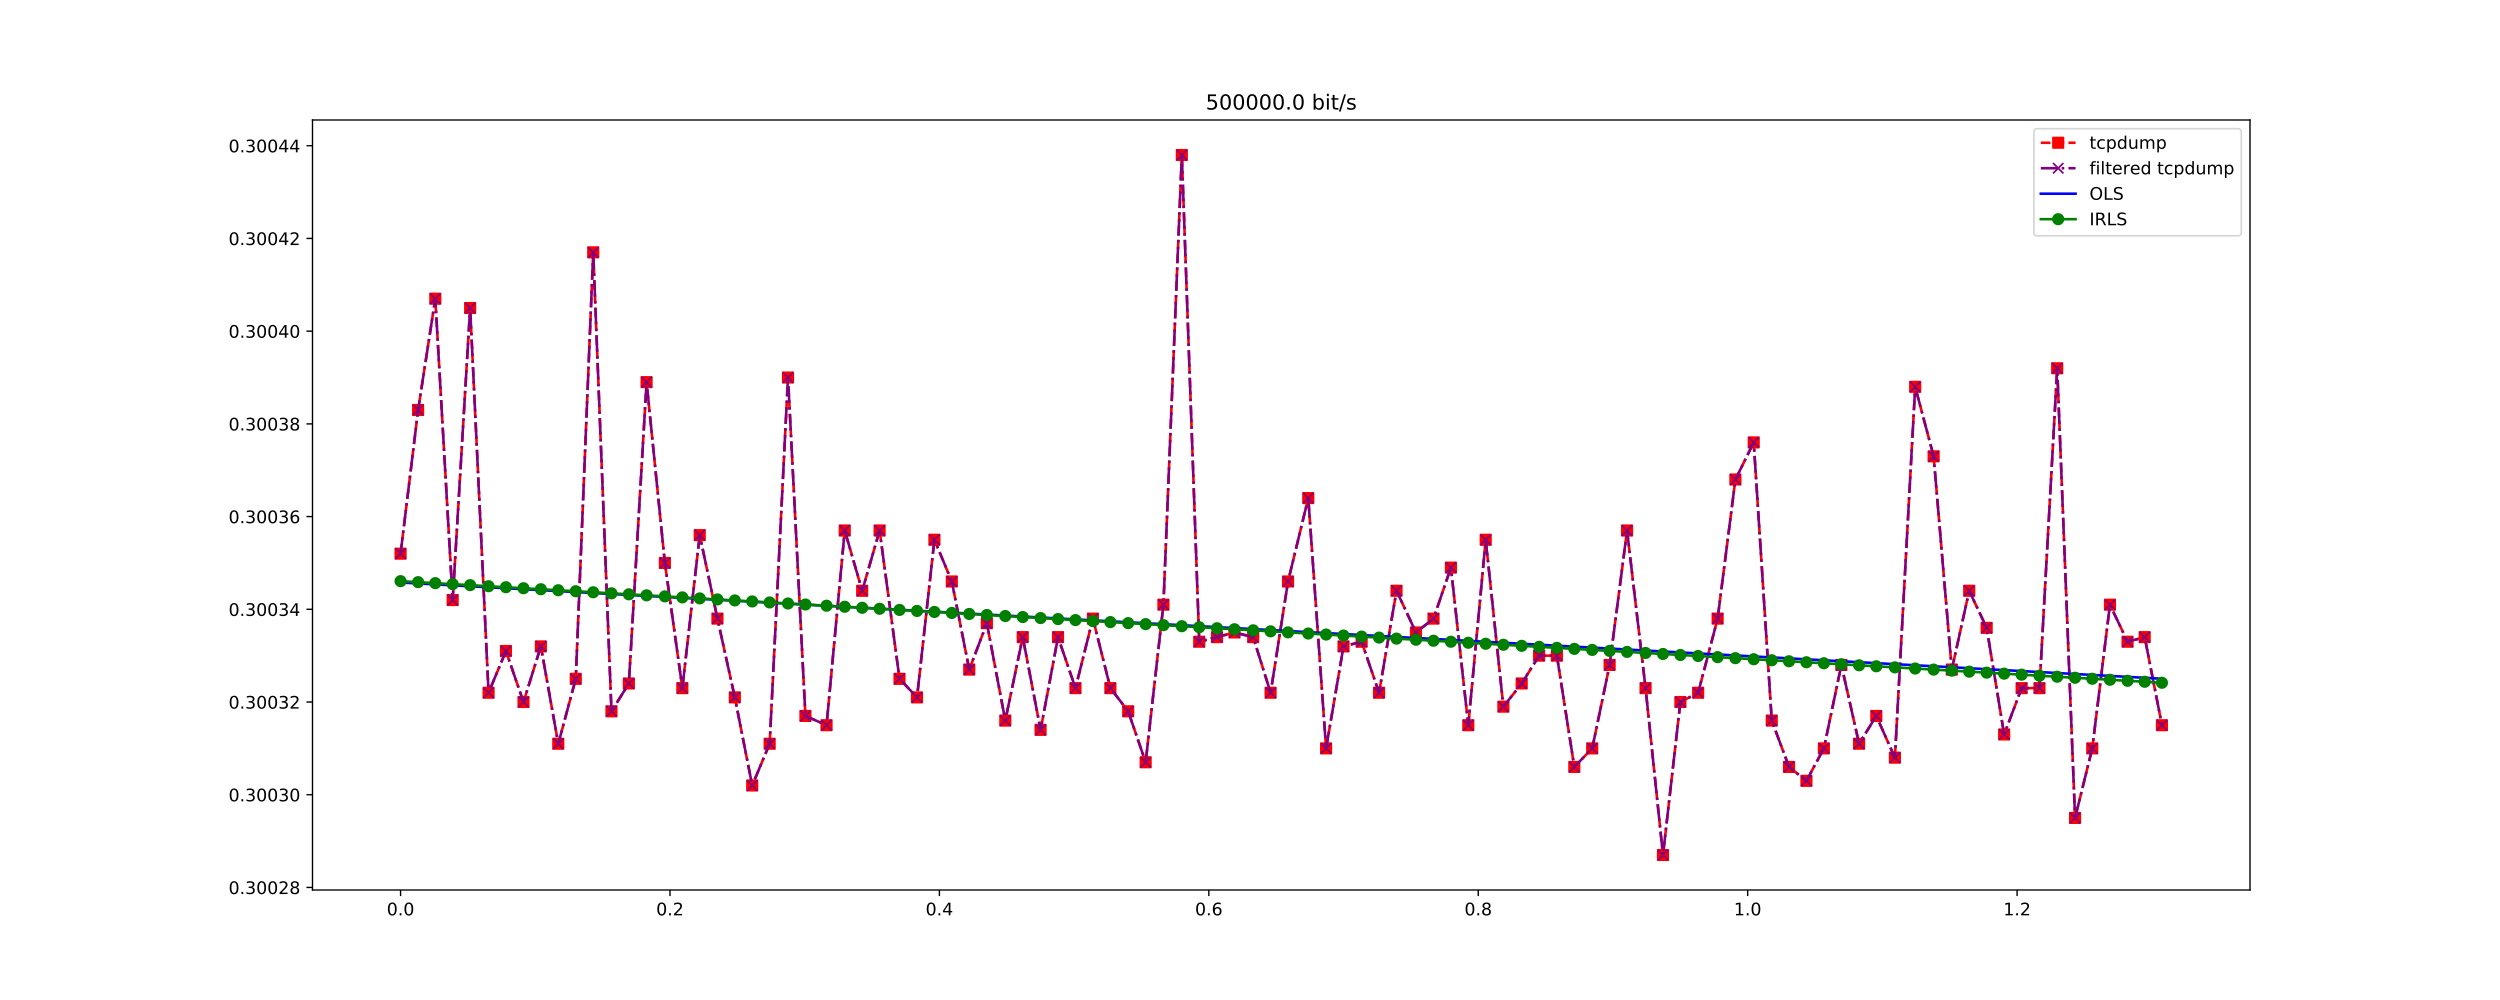 <?xml version="1.0" encoding="utf-8" standalone="no"?>
<!DOCTYPE svg PUBLIC "-//W3C//DTD SVG 1.1//EN"
  "http://www.w3.org/Graphics/SVG/1.1/DTD/svg11.dtd">
<!-- Created with matplotlib (http://matplotlib.org/) -->
<svg height="576pt" version="1.1" viewBox="0 0 1440 576" width="1440pt" xmlns="http://www.w3.org/2000/svg" xmlns:xlink="http://www.w3.org/1999/xlink">
 <defs>
  <style type="text/css">
*{stroke-linecap:butt;stroke-linejoin:round;}
  </style>
 </defs>
 <g id="figure_1">
  <g id="patch_1">
   <path d="M 0 576 
L 1440 576 
L 1440 0 
L 0 0 
z
" style="fill:#ffffff;"/>
  </g>
  <g id="axes_1">
   <g id="patch_2">
    <path d="M 180 512.64 
L 1296 512.64 
L 1296 69.12 
L 180 69.12 
z
" style="fill:#ffffff;"/>
   </g>
   <g id="matplotlib.axis_1">
    <g id="xtick_1">
     <g id="line2d_1">
      <defs>
       <path d="M 0 0 
L 0 3.5 
" id="mf24e613c67" style="stroke:#000000;stroke-width:0.8;"/>
      </defs>
      <g>
       <use style="stroke:#000000;stroke-width:0.8;" x="230.727" xlink:href="#mf24e613c67" y="512.64"/>
      </g>
     </g>
     <g id="text_1">
      <!-- 0.0 -->
      <defs>
       <path d="M 31.781 66.406 
Q 24.172 66.406 20.328 58.906 
Q 16.5 51.422 16.5 36.375 
Q 16.5 21.391 20.328 13.891 
Q 24.172 6.391 31.781 6.391 
Q 39.453 6.391 43.281 13.891 
Q 47.125 21.391 47.125 36.375 
Q 47.125 51.422 43.281 58.906 
Q 39.453 66.406 31.781 66.406 
z
M 31.781 74.219 
Q 44.047 74.219 50.516 64.516 
Q 56.984 54.828 56.984 36.375 
Q 56.984 17.969 50.516 8.266 
Q 44.047 -1.422 31.781 -1.422 
Q 19.531 -1.422 13.062 8.266 
Q 6.594 17.969 6.594 36.375 
Q 6.594 54.828 13.062 64.516 
Q 19.531 74.219 31.781 74.219 
z
" id="DejaVuSans-30"/>
       <path d="M 10.688 12.406 
L 21 12.406 
L 21 0 
L 10.688 0 
z
" id="DejaVuSans-2e"/>
      </defs>
      <g transform="translate(222.776 527.238)scale(0.1 -0.1)">
       <use xlink:href="#DejaVuSans-30"/>
       <use x="63.623" xlink:href="#DejaVuSans-2e"/>
       <use x="95.41" xlink:href="#DejaVuSans-30"/>
      </g>
     </g>
    </g>
    <g id="xtick_2">
     <g id="line2d_2">
      <g>
       <use style="stroke:#000000;stroke-width:0.8;" x="385.914" xlink:href="#mf24e613c67" y="512.64"/>
      </g>
     </g>
     <g id="text_2">
      <!-- 0.2 -->
      <defs>
       <path d="M 19.188 8.297 
L 53.609 8.297 
L 53.609 0 
L 7.328 0 
L 7.328 8.297 
Q 12.938 14.109 22.625 23.891 
Q 32.328 33.688 34.812 36.531 
Q 39.547 41.844 41.422 45.531 
Q 43.312 49.219 43.312 52.781 
Q 43.312 58.594 39.234 62.25 
Q 35.156 65.922 28.609 65.922 
Q 23.969 65.922 18.812 64.312 
Q 13.672 62.703 7.812 59.422 
L 7.812 69.391 
Q 13.766 71.781 18.938 73 
Q 24.125 74.219 28.422 74.219 
Q 39.75 74.219 46.484 68.547 
Q 53.219 62.891 53.219 53.422 
Q 53.219 48.922 51.531 44.891 
Q 49.859 40.875 45.406 35.406 
Q 44.188 33.984 37.641 27.219 
Q 31.109 20.453 19.188 8.297 
z
" id="DejaVuSans-32"/>
      </defs>
      <g transform="translate(377.962 527.238)scale(0.1 -0.1)">
       <use xlink:href="#DejaVuSans-30"/>
       <use x="63.623" xlink:href="#DejaVuSans-2e"/>
       <use x="95.41" xlink:href="#DejaVuSans-32"/>
      </g>
     </g>
    </g>
    <g id="xtick_3">
     <g id="line2d_3">
      <g>
       <use style="stroke:#000000;stroke-width:0.8;" x="541.1" xlink:href="#mf24e613c67" y="512.64"/>
      </g>
     </g>
     <g id="text_3">
      <!-- 0.4 -->
      <defs>
       <path d="M 37.797 64.312 
L 12.891 25.391 
L 37.797 25.391 
z
M 35.203 72.906 
L 47.609 72.906 
L 47.609 25.391 
L 58.016 25.391 
L 58.016 17.188 
L 47.609 17.188 
L 47.609 0 
L 37.797 0 
L 37.797 17.188 
L 4.891 17.188 
L 4.891 26.703 
z
" id="DejaVuSans-34"/>
      </defs>
      <g transform="translate(533.149 527.238)scale(0.1 -0.1)">
       <use xlink:href="#DejaVuSans-30"/>
       <use x="63.623" xlink:href="#DejaVuSans-2e"/>
       <use x="95.41" xlink:href="#DejaVuSans-34"/>
      </g>
     </g>
    </g>
    <g id="xtick_4">
     <g id="line2d_4">
      <g>
       <use style="stroke:#000000;stroke-width:0.8;" x="696.287" xlink:href="#mf24e613c67" y="512.64"/>
      </g>
     </g>
     <g id="text_4">
      <!-- 0.6 -->
      <defs>
       <path d="M 33.016 40.375 
Q 26.375 40.375 22.484 35.828 
Q 18.609 31.297 18.609 23.391 
Q 18.609 15.531 22.484 10.953 
Q 26.375 6.391 33.016 6.391 
Q 39.656 6.391 43.531 10.953 
Q 47.406 15.531 47.406 23.391 
Q 47.406 31.297 43.531 35.828 
Q 39.656 40.375 33.016 40.375 
z
M 52.594 71.297 
L 52.594 62.312 
Q 48.875 64.062 45.094 64.984 
Q 41.312 65.922 37.594 65.922 
Q 27.828 65.922 22.672 59.328 
Q 17.531 52.734 16.797 39.406 
Q 19.672 43.656 24.016 45.922 
Q 28.375 48.188 33.594 48.188 
Q 44.578 48.188 50.953 41.516 
Q 57.328 34.859 57.328 23.391 
Q 57.328 12.156 50.688 5.359 
Q 44.047 -1.422 33.016 -1.422 
Q 20.359 -1.422 13.672 8.266 
Q 6.984 17.969 6.984 36.375 
Q 6.984 53.656 15.188 63.938 
Q 23.391 74.219 37.203 74.219 
Q 40.922 74.219 44.703 73.484 
Q 48.484 72.75 52.594 71.297 
z
" id="DejaVuSans-36"/>
      </defs>
      <g transform="translate(688.335 527.238)scale(0.1 -0.1)">
       <use xlink:href="#DejaVuSans-30"/>
       <use x="63.623" xlink:href="#DejaVuSans-2e"/>
       <use x="95.41" xlink:href="#DejaVuSans-36"/>
      </g>
     </g>
    </g>
    <g id="xtick_5">
     <g id="line2d_5">
      <g>
       <use style="stroke:#000000;stroke-width:0.8;" x="851.473" xlink:href="#mf24e613c67" y="512.64"/>
      </g>
     </g>
     <g id="text_5">
      <!-- 0.8 -->
      <defs>
       <path d="M 31.781 34.625 
Q 24.75 34.625 20.719 30.859 
Q 16.703 27.094 16.703 20.516 
Q 16.703 13.922 20.719 10.156 
Q 24.75 6.391 31.781 6.391 
Q 38.812 6.391 42.859 10.172 
Q 46.922 13.969 46.922 20.516 
Q 46.922 27.094 42.891 30.859 
Q 38.875 34.625 31.781 34.625 
z
M 21.922 38.812 
Q 15.578 40.375 12.031 44.719 
Q 8.5 49.078 8.5 55.328 
Q 8.5 64.062 14.719 69.141 
Q 20.953 74.219 31.781 74.219 
Q 42.672 74.219 48.875 69.141 
Q 55.078 64.062 55.078 55.328 
Q 55.078 49.078 51.531 44.719 
Q 48 40.375 41.703 38.812 
Q 48.828 37.156 52.797 32.312 
Q 56.781 27.484 56.781 20.516 
Q 56.781 9.906 50.312 4.234 
Q 43.844 -1.422 31.781 -1.422 
Q 19.734 -1.422 13.25 4.234 
Q 6.781 9.906 6.781 20.516 
Q 6.781 27.484 10.781 32.312 
Q 14.797 37.156 21.922 38.812 
z
M 18.312 54.391 
Q 18.312 48.734 21.844 45.562 
Q 25.391 42.391 31.781 42.391 
Q 38.141 42.391 41.719 45.562 
Q 45.312 48.734 45.312 54.391 
Q 45.312 60.062 41.719 63.234 
Q 38.141 66.406 31.781 66.406 
Q 25.391 66.406 21.844 63.234 
Q 18.312 60.062 18.312 54.391 
z
" id="DejaVuSans-38"/>
      </defs>
      <g transform="translate(843.522 527.238)scale(0.1 -0.1)">
       <use xlink:href="#DejaVuSans-30"/>
       <use x="63.623" xlink:href="#DejaVuSans-2e"/>
       <use x="95.41" xlink:href="#DejaVuSans-38"/>
      </g>
     </g>
    </g>
    <g id="xtick_6">
     <g id="line2d_6">
      <g>
       <use style="stroke:#000000;stroke-width:0.8;" x="1006.66" xlink:href="#mf24e613c67" y="512.64"/>
      </g>
     </g>
     <g id="text_6">
      <!-- 1.0 -->
      <defs>
       <path d="M 12.406 8.297 
L 28.516 8.297 
L 28.516 63.922 
L 10.984 60.406 
L 10.984 69.391 
L 28.422 72.906 
L 38.281 72.906 
L 38.281 8.297 
L 54.391 8.297 
L 54.391 0 
L 12.406 0 
z
" id="DejaVuSans-31"/>
      </defs>
      <g transform="translate(998.708 527.238)scale(0.1 -0.1)">
       <use xlink:href="#DejaVuSans-31"/>
       <use x="63.623" xlink:href="#DejaVuSans-2e"/>
       <use x="95.41" xlink:href="#DejaVuSans-30"/>
      </g>
     </g>
    </g>
    <g id="xtick_7">
     <g id="line2d_7">
      <g>
       <use style="stroke:#000000;stroke-width:0.8;" x="1161.846" xlink:href="#mf24e613c67" y="512.64"/>
      </g>
     </g>
     <g id="text_7">
      <!-- 1.2 -->
      <g transform="translate(1153.894 527.238)scale(0.1 -0.1)">
       <use xlink:href="#DejaVuSans-31"/>
       <use x="63.623" xlink:href="#DejaVuSans-2e"/>
       <use x="95.41" xlink:href="#DejaVuSans-32"/>
      </g>
     </g>
    </g>
   </g>
   <g id="matplotlib.axis_2">
    <g id="ytick_1">
     <g id="line2d_8">
      <defs>
       <path d="M 0 0 
L -3.5 0 
" id="m22dfc3f92d" style="stroke:#000000;stroke-width:0.8;"/>
      </defs>
      <g>
       <use style="stroke:#000000;stroke-width:0.8;" x="180" xlink:href="#m22dfc3f92d" y="511.171"/>
      </g>
     </g>
     <g id="text_8">
      <!-- 0.30028 -->
      <defs>
       <path d="M 40.578 39.312 
Q 47.656 37.797 51.625 33 
Q 55.609 28.219 55.609 21.188 
Q 55.609 10.406 48.188 4.484 
Q 40.766 -1.422 27.094 -1.422 
Q 22.516 -1.422 17.656 -0.516 
Q 12.797 0.391 7.625 2.203 
L 7.625 11.719 
Q 11.719 9.328 16.594 8.109 
Q 21.484 6.891 26.812 6.891 
Q 36.078 6.891 40.938 10.547 
Q 45.797 14.203 45.797 21.188 
Q 45.797 27.641 41.281 31.266 
Q 36.766 34.906 28.719 34.906 
L 20.219 34.906 
L 20.219 43.016 
L 29.109 43.016 
Q 36.375 43.016 40.234 45.922 
Q 44.094 48.828 44.094 54.297 
Q 44.094 59.906 40.109 62.906 
Q 36.141 65.922 28.719 65.922 
Q 24.656 65.922 20.016 65.031 
Q 15.375 64.156 9.812 62.312 
L 9.812 71.094 
Q 15.438 72.656 20.344 73.438 
Q 25.25 74.219 29.594 74.219 
Q 40.828 74.219 47.359 69.109 
Q 53.906 64.016 53.906 55.328 
Q 53.906 49.266 50.438 45.094 
Q 46.969 40.922 40.578 39.312 
z
" id="DejaVuSans-33"/>
      </defs>
      <g transform="translate(131.647 514.971)scale(0.1 -0.1)">
       <use xlink:href="#DejaVuSans-30"/>
       <use x="63.623" xlink:href="#DejaVuSans-2e"/>
       <use x="95.41" xlink:href="#DejaVuSans-33"/>
       <use x="159.033" xlink:href="#DejaVuSans-30"/>
       <use x="222.656" xlink:href="#DejaVuSans-30"/>
       <use x="286.279" xlink:href="#DejaVuSans-32"/>
       <use x="349.902" xlink:href="#DejaVuSans-38"/>
      </g>
     </g>
    </g>
    <g id="ytick_2">
     <g id="line2d_9">
      <g>
       <use style="stroke:#000000;stroke-width:0.8;" x="180" xlink:href="#m22dfc3f92d" y="457.767"/>
      </g>
     </g>
     <g id="text_9">
      <!-- 0.30030 -->
      <g transform="translate(131.647 461.567)scale(0.1 -0.1)">
       <use xlink:href="#DejaVuSans-30"/>
       <use x="63.623" xlink:href="#DejaVuSans-2e"/>
       <use x="95.41" xlink:href="#DejaVuSans-33"/>
       <use x="159.033" xlink:href="#DejaVuSans-30"/>
       <use x="222.656" xlink:href="#DejaVuSans-30"/>
       <use x="286.279" xlink:href="#DejaVuSans-33"/>
       <use x="349.902" xlink:href="#DejaVuSans-30"/>
      </g>
     </g>
    </g>
    <g id="ytick_3">
     <g id="line2d_10">
      <g>
       <use style="stroke:#000000;stroke-width:0.8;" x="180" xlink:href="#m22dfc3f92d" y="404.363"/>
      </g>
     </g>
     <g id="text_10">
      <!-- 0.30032 -->
      <g transform="translate(131.647 408.163)scale(0.1 -0.1)">
       <use xlink:href="#DejaVuSans-30"/>
       <use x="63.623" xlink:href="#DejaVuSans-2e"/>
       <use x="95.41" xlink:href="#DejaVuSans-33"/>
       <use x="159.033" xlink:href="#DejaVuSans-30"/>
       <use x="222.656" xlink:href="#DejaVuSans-30"/>
       <use x="286.279" xlink:href="#DejaVuSans-33"/>
       <use x="349.902" xlink:href="#DejaVuSans-32"/>
      </g>
     </g>
    </g>
    <g id="ytick_4">
     <g id="line2d_11">
      <g>
       <use style="stroke:#000000;stroke-width:0.8;" x="180" xlink:href="#m22dfc3f92d" y="350.959"/>
      </g>
     </g>
     <g id="text_11">
      <!-- 0.30034 -->
      <g transform="translate(131.647 354.759)scale(0.1 -0.1)">
       <use xlink:href="#DejaVuSans-30"/>
       <use x="63.623" xlink:href="#DejaVuSans-2e"/>
       <use x="95.41" xlink:href="#DejaVuSans-33"/>
       <use x="159.033" xlink:href="#DejaVuSans-30"/>
       <use x="222.656" xlink:href="#DejaVuSans-30"/>
       <use x="286.279" xlink:href="#DejaVuSans-33"/>
       <use x="349.902" xlink:href="#DejaVuSans-34"/>
      </g>
     </g>
    </g>
    <g id="ytick_5">
     <g id="line2d_12">
      <g>
       <use style="stroke:#000000;stroke-width:0.8;" x="180" xlink:href="#m22dfc3f92d" y="297.555"/>
      </g>
     </g>
     <g id="text_12">
      <!-- 0.30036 -->
      <g transform="translate(131.647 301.355)scale(0.1 -0.1)">
       <use xlink:href="#DejaVuSans-30"/>
       <use x="63.623" xlink:href="#DejaVuSans-2e"/>
       <use x="95.41" xlink:href="#DejaVuSans-33"/>
       <use x="159.033" xlink:href="#DejaVuSans-30"/>
       <use x="222.656" xlink:href="#DejaVuSans-30"/>
       <use x="286.279" xlink:href="#DejaVuSans-33"/>
       <use x="349.902" xlink:href="#DejaVuSans-36"/>
      </g>
     </g>
    </g>
    <g id="ytick_6">
     <g id="line2d_13">
      <g>
       <use style="stroke:#000000;stroke-width:0.8;" x="180" xlink:href="#m22dfc3f92d" y="244.152"/>
      </g>
     </g>
     <g id="text_13">
      <!-- 0.30038 -->
      <g transform="translate(131.647 247.951)scale(0.1 -0.1)">
       <use xlink:href="#DejaVuSans-30"/>
       <use x="63.623" xlink:href="#DejaVuSans-2e"/>
       <use x="95.41" xlink:href="#DejaVuSans-33"/>
       <use x="159.033" xlink:href="#DejaVuSans-30"/>
       <use x="222.656" xlink:href="#DejaVuSans-30"/>
       <use x="286.279" xlink:href="#DejaVuSans-33"/>
       <use x="349.902" xlink:href="#DejaVuSans-38"/>
      </g>
     </g>
    </g>
    <g id="ytick_7">
     <g id="line2d_14">
      <g>
       <use style="stroke:#000000;stroke-width:0.8;" x="180" xlink:href="#m22dfc3f92d" y="190.748"/>
      </g>
     </g>
     <g id="text_14">
      <!-- 0.30040 -->
      <g transform="translate(131.647 194.547)scale(0.1 -0.1)">
       <use xlink:href="#DejaVuSans-30"/>
       <use x="63.623" xlink:href="#DejaVuSans-2e"/>
       <use x="95.41" xlink:href="#DejaVuSans-33"/>
       <use x="159.033" xlink:href="#DejaVuSans-30"/>
       <use x="222.656" xlink:href="#DejaVuSans-30"/>
       <use x="286.279" xlink:href="#DejaVuSans-34"/>
       <use x="349.902" xlink:href="#DejaVuSans-30"/>
      </g>
     </g>
    </g>
    <g id="ytick_8">
     <g id="line2d_15">
      <g>
       <use style="stroke:#000000;stroke-width:0.8;" x="180" xlink:href="#m22dfc3f92d" y="137.344"/>
      </g>
     </g>
     <g id="text_15">
      <!-- 0.30042 -->
      <g transform="translate(131.647 141.143)scale(0.1 -0.1)">
       <use xlink:href="#DejaVuSans-30"/>
       <use x="63.623" xlink:href="#DejaVuSans-2e"/>
       <use x="95.41" xlink:href="#DejaVuSans-33"/>
       <use x="159.033" xlink:href="#DejaVuSans-30"/>
       <use x="222.656" xlink:href="#DejaVuSans-30"/>
       <use x="286.279" xlink:href="#DejaVuSans-34"/>
       <use x="349.902" xlink:href="#DejaVuSans-32"/>
      </g>
     </g>
    </g>
    <g id="ytick_9">
     <g id="line2d_16">
      <g>
       <use style="stroke:#000000;stroke-width:0.8;" x="180" xlink:href="#m22dfc3f92d" y="83.94"/>
      </g>
     </g>
     <g id="text_16">
      <!-- 0.30044 -->
      <g transform="translate(131.647 87.739)scale(0.1 -0.1)">
       <use xlink:href="#DejaVuSans-30"/>
       <use x="63.623" xlink:href="#DejaVuSans-2e"/>
       <use x="95.41" xlink:href="#DejaVuSans-33"/>
       <use x="159.033" xlink:href="#DejaVuSans-30"/>
       <use x="222.656" xlink:href="#DejaVuSans-30"/>
       <use x="286.279" xlink:href="#DejaVuSans-34"/>
       <use x="349.902" xlink:href="#DejaVuSans-34"/>
      </g>
     </g>
    </g>
   </g>
   <g id="line2d_17">
    <path clip-path="url(#pa4d637b649)" d="M 230.727 318.917 
L 240.837 236.141 
L 250.727 172.056 
L 260.739 345.619 
L 270.803 177.397 
L 281.41 399.023 
L 291.425 374.991 
L 301.53 404.363 
L 311.538 372.321 
L 321.566 428.395 
L 331.641 391.012 
L 341.693 145.354 
L 352.205 409.704 
L 362.228 393.683 
L 372.43 220.12 
L 382.97 324.257 
L 393.029 396.353 
L 403.046 308.236 
L 413.246 356.3 
L 423.259 401.693 
L 433.268 452.427 
L 443.316 428.395 
L 453.886 217.45 
L 463.931 412.374 
L 476.093 417.714 
L 486.564 305.566 
L 496.62 340.279 
L 506.655 305.566 
L 518.119 391.012 
L 528.2 401.693 
L 538.225 310.906 
L 548.245 334.938 
L 558.292 385.672 
L 568.436 358.97 
L 579.046 415.044 
L 589.099 366.981 
L 599.374 420.385 
L 609.427 366.981 
L 619.477 396.353 
L 629.514 356.3 
L 639.578 396.353 
L 649.843 409.704 
L 659.893 439.076 
L 670.128 348.289 
L 680.731 89.28 
L 690.761 369.651 
L 701.002 366.981 
L 711.057 364.31 
L 721.836 366.981 
L 731.862 399.023 
L 741.904 334.938 
L 753.56 286.875 
L 763.831 431.065 
L 773.865 372.321 
L 784.295 369.651 
L 794.341 399.023 
L 804.396 340.279 
L 815.604 364.31 
L 825.701 356.3 
L 835.725 326.928 
L 845.737 417.714 
L 855.768 310.906 
L 865.94 407.034 
L 876.499 393.683 
L 886.538 377.661 
L 896.758 377.661 
L 906.806 441.746 
L 917.116 431.065 
L 927.147 383.002 
L 937.187 305.566 
L 947.845 396.353 
L 957.877 492.48 
L 967.909 404.363 
L 978.143 399.023 
L 989.359 356.3 
L 999.59 276.194 
L 1010.143 254.832 
L 1020.532 415.044 
L 1030.481 441.746 
L 1040.504 449.757 
L 1050.549 431.065 
L 1060.625 383.002 
L 1070.834 428.395 
L 1080.752 412.374 
L 1091.462 436.406 
L 1103.142 222.79 
L 1113.776 262.843 
L 1124.234 385.672 
L 1134.266 340.279 
L 1144.326 361.64 
L 1154.387 423.055 
L 1164.468 396.353 
L 1174.737 396.353 
L 1184.946 212.109 
L 1195.236 471.118 
L 1205.147 431.065 
L 1215.33 348.289 
L 1225.473 369.651 
L 1235.34 366.981 
L 1245.273 417.714 
" style="fill:none;stroke:#ff0000;stroke-dasharray:5.55,2.4;stroke-dashoffset:0;stroke-width:1.5;"/>
    <defs>
     <path d="M -3 3 
L 3 3 
L 3 -3 
L -3 -3 
z
" id="m4e5a7f3273" style="stroke:#ff0000;stroke-linejoin:miter;"/>
    </defs>
    <g clip-path="url(#pa4d637b649)">
     <use style="fill:#ff0000;stroke:#ff0000;stroke-linejoin:miter;" x="230.727" xlink:href="#m4e5a7f3273" y="318.917"/>
     <use style="fill:#ff0000;stroke:#ff0000;stroke-linejoin:miter;" x="240.837" xlink:href="#m4e5a7f3273" y="236.141"/>
     <use style="fill:#ff0000;stroke:#ff0000;stroke-linejoin:miter;" x="250.727" xlink:href="#m4e5a7f3273" y="172.056"/>
     <use style="fill:#ff0000;stroke:#ff0000;stroke-linejoin:miter;" x="260.739" xlink:href="#m4e5a7f3273" y="345.619"/>
     <use style="fill:#ff0000;stroke:#ff0000;stroke-linejoin:miter;" x="270.803" xlink:href="#m4e5a7f3273" y="177.397"/>
     <use style="fill:#ff0000;stroke:#ff0000;stroke-linejoin:miter;" x="281.41" xlink:href="#m4e5a7f3273" y="399.023"/>
     <use style="fill:#ff0000;stroke:#ff0000;stroke-linejoin:miter;" x="291.425" xlink:href="#m4e5a7f3273" y="374.991"/>
     <use style="fill:#ff0000;stroke:#ff0000;stroke-linejoin:miter;" x="301.53" xlink:href="#m4e5a7f3273" y="404.363"/>
     <use style="fill:#ff0000;stroke:#ff0000;stroke-linejoin:miter;" x="311.538" xlink:href="#m4e5a7f3273" y="372.321"/>
     <use style="fill:#ff0000;stroke:#ff0000;stroke-linejoin:miter;" x="321.566" xlink:href="#m4e5a7f3273" y="428.395"/>
     <use style="fill:#ff0000;stroke:#ff0000;stroke-linejoin:miter;" x="331.641" xlink:href="#m4e5a7f3273" y="391.012"/>
     <use style="fill:#ff0000;stroke:#ff0000;stroke-linejoin:miter;" x="341.693" xlink:href="#m4e5a7f3273" y="145.354"/>
     <use style="fill:#ff0000;stroke:#ff0000;stroke-linejoin:miter;" x="352.205" xlink:href="#m4e5a7f3273" y="409.704"/>
     <use style="fill:#ff0000;stroke:#ff0000;stroke-linejoin:miter;" x="362.228" xlink:href="#m4e5a7f3273" y="393.683"/>
     <use style="fill:#ff0000;stroke:#ff0000;stroke-linejoin:miter;" x="372.43" xlink:href="#m4e5a7f3273" y="220.12"/>
     <use style="fill:#ff0000;stroke:#ff0000;stroke-linejoin:miter;" x="382.97" xlink:href="#m4e5a7f3273" y="324.257"/>
     <use style="fill:#ff0000;stroke:#ff0000;stroke-linejoin:miter;" x="393.029" xlink:href="#m4e5a7f3273" y="396.353"/>
     <use style="fill:#ff0000;stroke:#ff0000;stroke-linejoin:miter;" x="403.046" xlink:href="#m4e5a7f3273" y="308.236"/>
     <use style="fill:#ff0000;stroke:#ff0000;stroke-linejoin:miter;" x="413.246" xlink:href="#m4e5a7f3273" y="356.3"/>
     <use style="fill:#ff0000;stroke:#ff0000;stroke-linejoin:miter;" x="423.259" xlink:href="#m4e5a7f3273" y="401.693"/>
     <use style="fill:#ff0000;stroke:#ff0000;stroke-linejoin:miter;" x="433.268" xlink:href="#m4e5a7f3273" y="452.427"/>
     <use style="fill:#ff0000;stroke:#ff0000;stroke-linejoin:miter;" x="443.316" xlink:href="#m4e5a7f3273" y="428.395"/>
     <use style="fill:#ff0000;stroke:#ff0000;stroke-linejoin:miter;" x="453.886" xlink:href="#m4e5a7f3273" y="217.45"/>
     <use style="fill:#ff0000;stroke:#ff0000;stroke-linejoin:miter;" x="463.931" xlink:href="#m4e5a7f3273" y="412.374"/>
     <use style="fill:#ff0000;stroke:#ff0000;stroke-linejoin:miter;" x="476.093" xlink:href="#m4e5a7f3273" y="417.714"/>
     <use style="fill:#ff0000;stroke:#ff0000;stroke-linejoin:miter;" x="486.564" xlink:href="#m4e5a7f3273" y="305.566"/>
     <use style="fill:#ff0000;stroke:#ff0000;stroke-linejoin:miter;" x="496.62" xlink:href="#m4e5a7f3273" y="340.279"/>
     <use style="fill:#ff0000;stroke:#ff0000;stroke-linejoin:miter;" x="506.655" xlink:href="#m4e5a7f3273" y="305.566"/>
     <use style="fill:#ff0000;stroke:#ff0000;stroke-linejoin:miter;" x="518.119" xlink:href="#m4e5a7f3273" y="391.012"/>
     <use style="fill:#ff0000;stroke:#ff0000;stroke-linejoin:miter;" x="528.2" xlink:href="#m4e5a7f3273" y="401.693"/>
     <use style="fill:#ff0000;stroke:#ff0000;stroke-linejoin:miter;" x="538.225" xlink:href="#m4e5a7f3273" y="310.906"/>
     <use style="fill:#ff0000;stroke:#ff0000;stroke-linejoin:miter;" x="548.245" xlink:href="#m4e5a7f3273" y="334.938"/>
     <use style="fill:#ff0000;stroke:#ff0000;stroke-linejoin:miter;" x="558.292" xlink:href="#m4e5a7f3273" y="385.672"/>
     <use style="fill:#ff0000;stroke:#ff0000;stroke-linejoin:miter;" x="568.436" xlink:href="#m4e5a7f3273" y="358.97"/>
     <use style="fill:#ff0000;stroke:#ff0000;stroke-linejoin:miter;" x="579.046" xlink:href="#m4e5a7f3273" y="415.044"/>
     <use style="fill:#ff0000;stroke:#ff0000;stroke-linejoin:miter;" x="589.099" xlink:href="#m4e5a7f3273" y="366.981"/>
     <use style="fill:#ff0000;stroke:#ff0000;stroke-linejoin:miter;" x="599.374" xlink:href="#m4e5a7f3273" y="420.385"/>
     <use style="fill:#ff0000;stroke:#ff0000;stroke-linejoin:miter;" x="609.427" xlink:href="#m4e5a7f3273" y="366.981"/>
     <use style="fill:#ff0000;stroke:#ff0000;stroke-linejoin:miter;" x="619.477" xlink:href="#m4e5a7f3273" y="396.353"/>
     <use style="fill:#ff0000;stroke:#ff0000;stroke-linejoin:miter;" x="629.514" xlink:href="#m4e5a7f3273" y="356.3"/>
     <use style="fill:#ff0000;stroke:#ff0000;stroke-linejoin:miter;" x="639.578" xlink:href="#m4e5a7f3273" y="396.353"/>
     <use style="fill:#ff0000;stroke:#ff0000;stroke-linejoin:miter;" x="649.843" xlink:href="#m4e5a7f3273" y="409.704"/>
     <use style="fill:#ff0000;stroke:#ff0000;stroke-linejoin:miter;" x="659.893" xlink:href="#m4e5a7f3273" y="439.076"/>
     <use style="fill:#ff0000;stroke:#ff0000;stroke-linejoin:miter;" x="670.128" xlink:href="#m4e5a7f3273" y="348.289"/>
     <use style="fill:#ff0000;stroke:#ff0000;stroke-linejoin:miter;" x="680.731" xlink:href="#m4e5a7f3273" y="89.28"/>
     <use style="fill:#ff0000;stroke:#ff0000;stroke-linejoin:miter;" x="690.761" xlink:href="#m4e5a7f3273" y="369.651"/>
     <use style="fill:#ff0000;stroke:#ff0000;stroke-linejoin:miter;" x="701.002" xlink:href="#m4e5a7f3273" y="366.981"/>
     <use style="fill:#ff0000;stroke:#ff0000;stroke-linejoin:miter;" x="711.057" xlink:href="#m4e5a7f3273" y="364.31"/>
     <use style="fill:#ff0000;stroke:#ff0000;stroke-linejoin:miter;" x="721.836" xlink:href="#m4e5a7f3273" y="366.981"/>
     <use style="fill:#ff0000;stroke:#ff0000;stroke-linejoin:miter;" x="731.862" xlink:href="#m4e5a7f3273" y="399.023"/>
     <use style="fill:#ff0000;stroke:#ff0000;stroke-linejoin:miter;" x="741.904" xlink:href="#m4e5a7f3273" y="334.938"/>
     <use style="fill:#ff0000;stroke:#ff0000;stroke-linejoin:miter;" x="753.56" xlink:href="#m4e5a7f3273" y="286.875"/>
     <use style="fill:#ff0000;stroke:#ff0000;stroke-linejoin:miter;" x="763.831" xlink:href="#m4e5a7f3273" y="431.065"/>
     <use style="fill:#ff0000;stroke:#ff0000;stroke-linejoin:miter;" x="773.865" xlink:href="#m4e5a7f3273" y="372.321"/>
     <use style="fill:#ff0000;stroke:#ff0000;stroke-linejoin:miter;" x="784.295" xlink:href="#m4e5a7f3273" y="369.651"/>
     <use style="fill:#ff0000;stroke:#ff0000;stroke-linejoin:miter;" x="794.341" xlink:href="#m4e5a7f3273" y="399.023"/>
     <use style="fill:#ff0000;stroke:#ff0000;stroke-linejoin:miter;" x="804.396" xlink:href="#m4e5a7f3273" y="340.279"/>
     <use style="fill:#ff0000;stroke:#ff0000;stroke-linejoin:miter;" x="815.604" xlink:href="#m4e5a7f3273" y="364.31"/>
     <use style="fill:#ff0000;stroke:#ff0000;stroke-linejoin:miter;" x="825.701" xlink:href="#m4e5a7f3273" y="356.3"/>
     <use style="fill:#ff0000;stroke:#ff0000;stroke-linejoin:miter;" x="835.725" xlink:href="#m4e5a7f3273" y="326.928"/>
     <use style="fill:#ff0000;stroke:#ff0000;stroke-linejoin:miter;" x="845.737" xlink:href="#m4e5a7f3273" y="417.714"/>
     <use style="fill:#ff0000;stroke:#ff0000;stroke-linejoin:miter;" x="855.768" xlink:href="#m4e5a7f3273" y="310.906"/>
     <use style="fill:#ff0000;stroke:#ff0000;stroke-linejoin:miter;" x="865.94" xlink:href="#m4e5a7f3273" y="407.034"/>
     <use style="fill:#ff0000;stroke:#ff0000;stroke-linejoin:miter;" x="876.499" xlink:href="#m4e5a7f3273" y="393.683"/>
     <use style="fill:#ff0000;stroke:#ff0000;stroke-linejoin:miter;" x="886.538" xlink:href="#m4e5a7f3273" y="377.661"/>
     <use style="fill:#ff0000;stroke:#ff0000;stroke-linejoin:miter;" x="896.758" xlink:href="#m4e5a7f3273" y="377.661"/>
     <use style="fill:#ff0000;stroke:#ff0000;stroke-linejoin:miter;" x="906.806" xlink:href="#m4e5a7f3273" y="441.746"/>
     <use style="fill:#ff0000;stroke:#ff0000;stroke-linejoin:miter;" x="917.116" xlink:href="#m4e5a7f3273" y="431.065"/>
     <use style="fill:#ff0000;stroke:#ff0000;stroke-linejoin:miter;" x="927.147" xlink:href="#m4e5a7f3273" y="383.002"/>
     <use style="fill:#ff0000;stroke:#ff0000;stroke-linejoin:miter;" x="937.187" xlink:href="#m4e5a7f3273" y="305.566"/>
     <use style="fill:#ff0000;stroke:#ff0000;stroke-linejoin:miter;" x="947.845" xlink:href="#m4e5a7f3273" y="396.353"/>
     <use style="fill:#ff0000;stroke:#ff0000;stroke-linejoin:miter;" x="957.877" xlink:href="#m4e5a7f3273" y="492.48"/>
     <use style="fill:#ff0000;stroke:#ff0000;stroke-linejoin:miter;" x="967.909" xlink:href="#m4e5a7f3273" y="404.363"/>
     <use style="fill:#ff0000;stroke:#ff0000;stroke-linejoin:miter;" x="978.143" xlink:href="#m4e5a7f3273" y="399.023"/>
     <use style="fill:#ff0000;stroke:#ff0000;stroke-linejoin:miter;" x="989.359" xlink:href="#m4e5a7f3273" y="356.3"/>
     <use style="fill:#ff0000;stroke:#ff0000;stroke-linejoin:miter;" x="999.59" xlink:href="#m4e5a7f3273" y="276.194"/>
     <use style="fill:#ff0000;stroke:#ff0000;stroke-linejoin:miter;" x="1010.143" xlink:href="#m4e5a7f3273" y="254.832"/>
     <use style="fill:#ff0000;stroke:#ff0000;stroke-linejoin:miter;" x="1020.532" xlink:href="#m4e5a7f3273" y="415.044"/>
     <use style="fill:#ff0000;stroke:#ff0000;stroke-linejoin:miter;" x="1030.481" xlink:href="#m4e5a7f3273" y="441.746"/>
     <use style="fill:#ff0000;stroke:#ff0000;stroke-linejoin:miter;" x="1040.504" xlink:href="#m4e5a7f3273" y="449.757"/>
     <use style="fill:#ff0000;stroke:#ff0000;stroke-linejoin:miter;" x="1050.549" xlink:href="#m4e5a7f3273" y="431.065"/>
     <use style="fill:#ff0000;stroke:#ff0000;stroke-linejoin:miter;" x="1060.625" xlink:href="#m4e5a7f3273" y="383.002"/>
     <use style="fill:#ff0000;stroke:#ff0000;stroke-linejoin:miter;" x="1070.834" xlink:href="#m4e5a7f3273" y="428.395"/>
     <use style="fill:#ff0000;stroke:#ff0000;stroke-linejoin:miter;" x="1080.752" xlink:href="#m4e5a7f3273" y="412.374"/>
     <use style="fill:#ff0000;stroke:#ff0000;stroke-linejoin:miter;" x="1091.462" xlink:href="#m4e5a7f3273" y="436.406"/>
     <use style="fill:#ff0000;stroke:#ff0000;stroke-linejoin:miter;" x="1103.142" xlink:href="#m4e5a7f3273" y="222.79"/>
     <use style="fill:#ff0000;stroke:#ff0000;stroke-linejoin:miter;" x="1113.776" xlink:href="#m4e5a7f3273" y="262.843"/>
     <use style="fill:#ff0000;stroke:#ff0000;stroke-linejoin:miter;" x="1124.234" xlink:href="#m4e5a7f3273" y="385.672"/>
     <use style="fill:#ff0000;stroke:#ff0000;stroke-linejoin:miter;" x="1134.266" xlink:href="#m4e5a7f3273" y="340.279"/>
     <use style="fill:#ff0000;stroke:#ff0000;stroke-linejoin:miter;" x="1144.326" xlink:href="#m4e5a7f3273" y="361.64"/>
     <use style="fill:#ff0000;stroke:#ff0000;stroke-linejoin:miter;" x="1154.387" xlink:href="#m4e5a7f3273" y="423.055"/>
     <use style="fill:#ff0000;stroke:#ff0000;stroke-linejoin:miter;" x="1164.468" xlink:href="#m4e5a7f3273" y="396.353"/>
     <use style="fill:#ff0000;stroke:#ff0000;stroke-linejoin:miter;" x="1174.737" xlink:href="#m4e5a7f3273" y="396.353"/>
     <use style="fill:#ff0000;stroke:#ff0000;stroke-linejoin:miter;" x="1184.946" xlink:href="#m4e5a7f3273" y="212.109"/>
     <use style="fill:#ff0000;stroke:#ff0000;stroke-linejoin:miter;" x="1195.236" xlink:href="#m4e5a7f3273" y="471.118"/>
     <use style="fill:#ff0000;stroke:#ff0000;stroke-linejoin:miter;" x="1205.147" xlink:href="#m4e5a7f3273" y="431.065"/>
     <use style="fill:#ff0000;stroke:#ff0000;stroke-linejoin:miter;" x="1215.33" xlink:href="#m4e5a7f3273" y="348.289"/>
     <use style="fill:#ff0000;stroke:#ff0000;stroke-linejoin:miter;" x="1225.473" xlink:href="#m4e5a7f3273" y="369.651"/>
     <use style="fill:#ff0000;stroke:#ff0000;stroke-linejoin:miter;" x="1235.34" xlink:href="#m4e5a7f3273" y="366.981"/>
     <use style="fill:#ff0000;stroke:#ff0000;stroke-linejoin:miter;" x="1245.273" xlink:href="#m4e5a7f3273" y="417.714"/>
    </g>
   </g>
   <g id="line2d_18">
    <path clip-path="url(#pa4d637b649)" d="M 230.727 318.917 
L 240.837 236.141 
L 250.727 172.056 
L 260.739 345.619 
L 270.803 177.397 
L 281.41 399.023 
L 291.425 374.991 
L 301.53 404.363 
L 311.538 372.321 
L 321.566 428.395 
L 331.641 391.012 
L 341.693 145.354 
L 352.205 409.704 
L 362.228 393.683 
L 372.43 220.12 
L 382.97 324.257 
L 393.029 396.353 
L 403.046 308.236 
L 413.246 356.3 
L 423.259 401.693 
L 433.268 452.427 
L 443.316 428.395 
L 453.886 217.45 
L 463.931 412.374 
L 476.093 417.714 
L 486.564 305.566 
L 496.62 340.279 
L 506.655 305.566 
L 518.119 391.012 
L 528.2 401.693 
L 538.225 310.906 
L 548.245 334.938 
L 558.292 385.672 
L 568.436 358.97 
L 579.046 415.044 
L 589.099 366.981 
L 599.374 420.385 
L 609.427 366.981 
L 619.477 396.353 
L 629.514 356.3 
L 639.578 396.353 
L 649.843 409.704 
L 659.893 439.076 
L 670.128 348.289 
L 680.731 89.28 
L 690.761 369.651 
L 701.002 366.981 
L 711.057 364.31 
L 721.836 366.981 
L 731.862 399.023 
L 741.904 334.938 
L 753.56 286.875 
L 763.831 431.065 
L 773.865 372.321 
L 784.295 369.651 
L 794.341 399.023 
L 804.396 340.279 
L 815.604 364.31 
L 825.701 356.3 
L 835.725 326.928 
L 845.737 417.714 
L 855.768 310.906 
L 865.94 407.034 
L 876.499 393.683 
L 886.538 377.661 
L 896.758 377.661 
L 906.806 441.746 
L 917.116 431.065 
L 927.147 383.002 
L 937.187 305.566 
L 947.845 396.353 
L 957.877 492.48 
L 967.909 404.363 
L 978.143 399.023 
L 989.359 356.3 
L 999.59 276.194 
L 1010.143 254.832 
L 1020.532 415.044 
L 1030.481 441.746 
L 1040.504 449.757 
L 1050.549 431.065 
L 1060.625 383.002 
L 1070.834 428.395 
L 1080.752 412.374 
L 1091.462 436.406 
L 1103.142 222.79 
L 1113.776 262.843 
L 1124.234 385.672 
L 1134.266 340.279 
L 1144.326 361.64 
L 1154.387 423.055 
L 1164.468 396.353 
L 1174.737 396.353 
L 1184.946 212.109 
L 1195.236 471.118 
L 1205.147 431.065 
L 1215.33 348.289 
L 1225.473 369.651 
L 1235.34 366.981 
L 1245.273 417.714 
" style="fill:none;stroke:#800080;stroke-dasharray:9.6,2.4,1.5,2.4;stroke-dashoffset:0;stroke-width:1.5;"/>
    <defs>
     <path d="M -3 3 
L 3 -3 
M -3 -3 
L 3 3 
" id="m0a901b9417" style="stroke:#800080;"/>
    </defs>
    <g clip-path="url(#pa4d637b649)">
     <use style="fill:#800080;stroke:#800080;" x="230.727" xlink:href="#m0a901b9417" y="318.917"/>
     <use style="fill:#800080;stroke:#800080;" x="240.837" xlink:href="#m0a901b9417" y="236.141"/>
     <use style="fill:#800080;stroke:#800080;" x="250.727" xlink:href="#m0a901b9417" y="172.056"/>
     <use style="fill:#800080;stroke:#800080;" x="260.739" xlink:href="#m0a901b9417" y="345.619"/>
     <use style="fill:#800080;stroke:#800080;" x="270.803" xlink:href="#m0a901b9417" y="177.397"/>
     <use style="fill:#800080;stroke:#800080;" x="281.41" xlink:href="#m0a901b9417" y="399.023"/>
     <use style="fill:#800080;stroke:#800080;" x="291.425" xlink:href="#m0a901b9417" y="374.991"/>
     <use style="fill:#800080;stroke:#800080;" x="301.53" xlink:href="#m0a901b9417" y="404.363"/>
     <use style="fill:#800080;stroke:#800080;" x="311.538" xlink:href="#m0a901b9417" y="372.321"/>
     <use style="fill:#800080;stroke:#800080;" x="321.566" xlink:href="#m0a901b9417" y="428.395"/>
     <use style="fill:#800080;stroke:#800080;" x="331.641" xlink:href="#m0a901b9417" y="391.012"/>
     <use style="fill:#800080;stroke:#800080;" x="341.693" xlink:href="#m0a901b9417" y="145.354"/>
     <use style="fill:#800080;stroke:#800080;" x="352.205" xlink:href="#m0a901b9417" y="409.704"/>
     <use style="fill:#800080;stroke:#800080;" x="362.228" xlink:href="#m0a901b9417" y="393.683"/>
     <use style="fill:#800080;stroke:#800080;" x="372.43" xlink:href="#m0a901b9417" y="220.12"/>
     <use style="fill:#800080;stroke:#800080;" x="382.97" xlink:href="#m0a901b9417" y="324.257"/>
     <use style="fill:#800080;stroke:#800080;" x="393.029" xlink:href="#m0a901b9417" y="396.353"/>
     <use style="fill:#800080;stroke:#800080;" x="403.046" xlink:href="#m0a901b9417" y="308.236"/>
     <use style="fill:#800080;stroke:#800080;" x="413.246" xlink:href="#m0a901b9417" y="356.3"/>
     <use style="fill:#800080;stroke:#800080;" x="423.259" xlink:href="#m0a901b9417" y="401.693"/>
     <use style="fill:#800080;stroke:#800080;" x="433.268" xlink:href="#m0a901b9417" y="452.427"/>
     <use style="fill:#800080;stroke:#800080;" x="443.316" xlink:href="#m0a901b9417" y="428.395"/>
     <use style="fill:#800080;stroke:#800080;" x="453.886" xlink:href="#m0a901b9417" y="217.45"/>
     <use style="fill:#800080;stroke:#800080;" x="463.931" xlink:href="#m0a901b9417" y="412.374"/>
     <use style="fill:#800080;stroke:#800080;" x="476.093" xlink:href="#m0a901b9417" y="417.714"/>
     <use style="fill:#800080;stroke:#800080;" x="486.564" xlink:href="#m0a901b9417" y="305.566"/>
     <use style="fill:#800080;stroke:#800080;" x="496.62" xlink:href="#m0a901b9417" y="340.279"/>
     <use style="fill:#800080;stroke:#800080;" x="506.655" xlink:href="#m0a901b9417" y="305.566"/>
     <use style="fill:#800080;stroke:#800080;" x="518.119" xlink:href="#m0a901b9417" y="391.012"/>
     <use style="fill:#800080;stroke:#800080;" x="528.2" xlink:href="#m0a901b9417" y="401.693"/>
     <use style="fill:#800080;stroke:#800080;" x="538.225" xlink:href="#m0a901b9417" y="310.906"/>
     <use style="fill:#800080;stroke:#800080;" x="548.245" xlink:href="#m0a901b9417" y="334.938"/>
     <use style="fill:#800080;stroke:#800080;" x="558.292" xlink:href="#m0a901b9417" y="385.672"/>
     <use style="fill:#800080;stroke:#800080;" x="568.436" xlink:href="#m0a901b9417" y="358.97"/>
     <use style="fill:#800080;stroke:#800080;" x="579.046" xlink:href="#m0a901b9417" y="415.044"/>
     <use style="fill:#800080;stroke:#800080;" x="589.099" xlink:href="#m0a901b9417" y="366.981"/>
     <use style="fill:#800080;stroke:#800080;" x="599.374" xlink:href="#m0a901b9417" y="420.385"/>
     <use style="fill:#800080;stroke:#800080;" x="609.427" xlink:href="#m0a901b9417" y="366.981"/>
     <use style="fill:#800080;stroke:#800080;" x="619.477" xlink:href="#m0a901b9417" y="396.353"/>
     <use style="fill:#800080;stroke:#800080;" x="629.514" xlink:href="#m0a901b9417" y="356.3"/>
     <use style="fill:#800080;stroke:#800080;" x="639.578" xlink:href="#m0a901b9417" y="396.353"/>
     <use style="fill:#800080;stroke:#800080;" x="649.843" xlink:href="#m0a901b9417" y="409.704"/>
     <use style="fill:#800080;stroke:#800080;" x="659.893" xlink:href="#m0a901b9417" y="439.076"/>
     <use style="fill:#800080;stroke:#800080;" x="670.128" xlink:href="#m0a901b9417" y="348.289"/>
     <use style="fill:#800080;stroke:#800080;" x="680.731" xlink:href="#m0a901b9417" y="89.28"/>
     <use style="fill:#800080;stroke:#800080;" x="690.761" xlink:href="#m0a901b9417" y="369.651"/>
     <use style="fill:#800080;stroke:#800080;" x="701.002" xlink:href="#m0a901b9417" y="366.981"/>
     <use style="fill:#800080;stroke:#800080;" x="711.057" xlink:href="#m0a901b9417" y="364.31"/>
     <use style="fill:#800080;stroke:#800080;" x="721.836" xlink:href="#m0a901b9417" y="366.981"/>
     <use style="fill:#800080;stroke:#800080;" x="731.862" xlink:href="#m0a901b9417" y="399.023"/>
     <use style="fill:#800080;stroke:#800080;" x="741.904" xlink:href="#m0a901b9417" y="334.938"/>
     <use style="fill:#800080;stroke:#800080;" x="753.56" xlink:href="#m0a901b9417" y="286.875"/>
     <use style="fill:#800080;stroke:#800080;" x="763.831" xlink:href="#m0a901b9417" y="431.065"/>
     <use style="fill:#800080;stroke:#800080;" x="773.865" xlink:href="#m0a901b9417" y="372.321"/>
     <use style="fill:#800080;stroke:#800080;" x="784.295" xlink:href="#m0a901b9417" y="369.651"/>
     <use style="fill:#800080;stroke:#800080;" x="794.341" xlink:href="#m0a901b9417" y="399.023"/>
     <use style="fill:#800080;stroke:#800080;" x="804.396" xlink:href="#m0a901b9417" y="340.279"/>
     <use style="fill:#800080;stroke:#800080;" x="815.604" xlink:href="#m0a901b9417" y="364.31"/>
     <use style="fill:#800080;stroke:#800080;" x="825.701" xlink:href="#m0a901b9417" y="356.3"/>
     <use style="fill:#800080;stroke:#800080;" x="835.725" xlink:href="#m0a901b9417" y="326.928"/>
     <use style="fill:#800080;stroke:#800080;" x="845.737" xlink:href="#m0a901b9417" y="417.714"/>
     <use style="fill:#800080;stroke:#800080;" x="855.768" xlink:href="#m0a901b9417" y="310.906"/>
     <use style="fill:#800080;stroke:#800080;" x="865.94" xlink:href="#m0a901b9417" y="407.034"/>
     <use style="fill:#800080;stroke:#800080;" x="876.499" xlink:href="#m0a901b9417" y="393.683"/>
     <use style="fill:#800080;stroke:#800080;" x="886.538" xlink:href="#m0a901b9417" y="377.661"/>
     <use style="fill:#800080;stroke:#800080;" x="896.758" xlink:href="#m0a901b9417" y="377.661"/>
     <use style="fill:#800080;stroke:#800080;" x="906.806" xlink:href="#m0a901b9417" y="441.746"/>
     <use style="fill:#800080;stroke:#800080;" x="917.116" xlink:href="#m0a901b9417" y="431.065"/>
     <use style="fill:#800080;stroke:#800080;" x="927.147" xlink:href="#m0a901b9417" y="383.002"/>
     <use style="fill:#800080;stroke:#800080;" x="937.187" xlink:href="#m0a901b9417" y="305.566"/>
     <use style="fill:#800080;stroke:#800080;" x="947.845" xlink:href="#m0a901b9417" y="396.353"/>
     <use style="fill:#800080;stroke:#800080;" x="957.877" xlink:href="#m0a901b9417" y="492.48"/>
     <use style="fill:#800080;stroke:#800080;" x="967.909" xlink:href="#m0a901b9417" y="404.363"/>
     <use style="fill:#800080;stroke:#800080;" x="978.143" xlink:href="#m0a901b9417" y="399.023"/>
     <use style="fill:#800080;stroke:#800080;" x="989.359" xlink:href="#m0a901b9417" y="356.3"/>
     <use style="fill:#800080;stroke:#800080;" x="999.59" xlink:href="#m0a901b9417" y="276.194"/>
     <use style="fill:#800080;stroke:#800080;" x="1010.143" xlink:href="#m0a901b9417" y="254.832"/>
     <use style="fill:#800080;stroke:#800080;" x="1020.532" xlink:href="#m0a901b9417" y="415.044"/>
     <use style="fill:#800080;stroke:#800080;" x="1030.481" xlink:href="#m0a901b9417" y="441.746"/>
     <use style="fill:#800080;stroke:#800080;" x="1040.504" xlink:href="#m0a901b9417" y="449.757"/>
     <use style="fill:#800080;stroke:#800080;" x="1050.549" xlink:href="#m0a901b9417" y="431.065"/>
     <use style="fill:#800080;stroke:#800080;" x="1060.625" xlink:href="#m0a901b9417" y="383.002"/>
     <use style="fill:#800080;stroke:#800080;" x="1070.834" xlink:href="#m0a901b9417" y="428.395"/>
     <use style="fill:#800080;stroke:#800080;" x="1080.752" xlink:href="#m0a901b9417" y="412.374"/>
     <use style="fill:#800080;stroke:#800080;" x="1091.462" xlink:href="#m0a901b9417" y="436.406"/>
     <use style="fill:#800080;stroke:#800080;" x="1103.142" xlink:href="#m0a901b9417" y="222.79"/>
     <use style="fill:#800080;stroke:#800080;" x="1113.776" xlink:href="#m0a901b9417" y="262.843"/>
     <use style="fill:#800080;stroke:#800080;" x="1124.234" xlink:href="#m0a901b9417" y="385.672"/>
     <use style="fill:#800080;stroke:#800080;" x="1134.266" xlink:href="#m0a901b9417" y="340.279"/>
     <use style="fill:#800080;stroke:#800080;" x="1144.326" xlink:href="#m0a901b9417" y="361.64"/>
     <use style="fill:#800080;stroke:#800080;" x="1154.387" xlink:href="#m0a901b9417" y="423.055"/>
     <use style="fill:#800080;stroke:#800080;" x="1164.468" xlink:href="#m0a901b9417" y="396.353"/>
     <use style="fill:#800080;stroke:#800080;" x="1174.737" xlink:href="#m0a901b9417" y="396.353"/>
     <use style="fill:#800080;stroke:#800080;" x="1184.946" xlink:href="#m0a901b9417" y="212.109"/>
     <use style="fill:#800080;stroke:#800080;" x="1195.236" xlink:href="#m0a901b9417" y="471.118"/>
     <use style="fill:#800080;stroke:#800080;" x="1205.147" xlink:href="#m0a901b9417" y="431.065"/>
     <use style="fill:#800080;stroke:#800080;" x="1215.33" xlink:href="#m0a901b9417" y="348.289"/>
     <use style="fill:#800080;stroke:#800080;" x="1225.473" xlink:href="#m0a901b9417" y="369.651"/>
     <use style="fill:#800080;stroke:#800080;" x="1235.34" xlink:href="#m0a901b9417" y="366.981"/>
     <use style="fill:#800080;stroke:#800080;" x="1245.273" xlink:href="#m0a901b9417" y="417.714"/>
    </g>
   </g>
   <g id="line2d_19">
    <path clip-path="url(#pa4d637b649)" d="M 230.727 335.514 
L 240.837 336.066 
L 250.727 336.606 
L 260.739 337.154 
L 270.803 337.704 
L 281.41 338.283 
L 291.425 338.831 
L 301.53 339.383 
L 311.538 339.93 
L 321.566 340.478 
L 331.641 341.028 
L 341.693 341.578 
L 352.205 342.152 
L 362.228 342.7 
L 372.43 343.257 
L 382.97 343.833 
L 393.029 344.383 
L 403.046 344.93 
L 413.246 345.488 
L 423.259 346.035 
L 433.268 346.582 
L 443.316 347.131 
L 453.886 347.709 
L 463.931 348.258 
L 476.093 348.922 
L 486.564 349.494 
L 496.62 350.044 
L 506.655 350.592 
L 518.119 351.219 
L 528.2 351.77 
L 538.225 352.318 
L 548.245 352.865 
L 558.292 353.414 
L 568.436 353.969 
L 579.046 354.548 
L 589.099 355.098 
L 599.374 355.659 
L 609.427 356.209 
L 619.477 356.758 
L 629.514 357.306 
L 639.578 357.856 
L 649.843 358.417 
L 659.893 358.966 
L 670.128 359.526 
L 680.731 360.105 
L 690.761 360.653 
L 701.002 361.213 
L 711.057 361.762 
L 721.836 362.352 
L 731.862 362.899 
L 741.904 363.448 
L 753.56 364.085 
L 763.831 364.646 
L 773.865 365.195 
L 784.295 365.765 
L 794.341 366.314 
L 804.396 366.863 
L 815.604 367.476 
L 825.701 368.028 
L 835.725 368.575 
L 845.737 369.122 
L 855.768 369.671 
L 865.94 370.226 
L 876.499 370.804 
L 886.538 371.352 
L 896.758 371.911 
L 906.806 372.46 
L 917.116 373.023 
L 927.147 373.571 
L 937.187 374.12 
L 947.845 374.702 
L 957.877 375.251 
L 967.909 375.799 
L 978.143 376.358 
L 989.359 376.971 
L 999.59 377.53 
L 1010.143 378.107 
L 1020.532 378.675 
L 1030.481 379.218 
L 1040.504 379.766 
L 1050.549 380.315 
L 1060.625 380.866 
L 1070.834 381.423 
L 1080.752 381.965 
L 1091.462 382.551 
L 1103.142 383.189 
L 1113.776 383.77 
L 1124.234 384.342 
L 1134.266 384.89 
L 1144.326 385.44 
L 1154.387 385.989 
L 1164.468 386.54 
L 1174.737 387.102 
L 1184.946 387.659 
L 1195.236 388.222 
L 1205.147 388.763 
L 1215.33 389.32 
L 1225.473 389.874 
L 1235.34 390.413 
L 1245.273 390.956 
" style="fill:none;stroke:#0000ff;stroke-linecap:square;stroke-width:1.5;"/>
   </g>
   <g id="line2d_20">
    <path clip-path="url(#pa4d637b649)" d="M 230.727 334.737 
L 240.837 335.32 
L 250.727 335.891 
L 260.739 336.468 
L 270.803 337.049 
L 281.41 337.661 
L 291.425 338.239 
L 301.53 338.822 
L 311.538 339.399 
L 321.566 339.978 
L 331.641 340.559 
L 341.693 341.139 
L 352.205 341.746 
L 362.228 342.324 
L 372.43 342.913 
L 382.97 343.521 
L 393.029 344.101 
L 403.046 344.679 
L 413.246 345.268 
L 423.259 345.845 
L 433.268 346.423 
L 443.316 347.003 
L 453.886 347.613 
L 463.931 348.192 
L 476.093 348.894 
L 486.564 349.498 
L 496.62 350.078 
L 506.655 350.657 
L 518.119 351.319 
L 528.2 351.901 
L 538.225 352.479 
L 548.245 353.057 
L 558.292 353.637 
L 568.436 354.222 
L 579.046 354.834 
L 589.099 355.414 
L 599.374 356.007 
L 609.427 356.587 
L 619.477 357.167 
L 629.514 357.746 
L 639.578 358.327 
L 649.843 358.919 
L 659.893 359.499 
L 670.128 360.09 
L 680.731 360.701 
L 690.761 361.28 
L 701.002 361.871 
L 711.057 362.451 
L 721.836 363.073 
L 731.862 363.652 
L 741.904 364.231 
L 753.56 364.904 
L 763.831 365.496 
L 773.865 366.075 
L 784.295 366.677 
L 794.341 367.257 
L 804.396 367.837 
L 815.604 368.484 
L 825.701 369.066 
L 835.725 369.644 
L 845.737 370.222 
L 855.768 370.801 
L 865.94 371.388 
L 876.499 371.997 
L 886.538 372.576 
L 896.758 373.166 
L 906.806 373.746 
L 917.116 374.341 
L 927.147 374.919 
L 937.187 375.499 
L 947.845 376.114 
L 957.877 376.693 
L 967.909 377.271 
L 978.143 377.862 
L 989.359 378.509 
L 999.59 379.099 
L 1010.143 379.708 
L 1020.532 380.308 
L 1030.481 380.882 
L 1040.504 381.46 
L 1050.549 382.04 
L 1060.625 382.621 
L 1070.834 383.21 
L 1080.752 383.782 
L 1091.462 384.4 
L 1103.142 385.074 
L 1113.776 385.688 
L 1124.234 386.291 
L 1134.266 386.87 
L 1144.326 387.451 
L 1154.387 388.031 
L 1164.468 388.613 
L 1174.737 389.205 
L 1184.946 389.794 
L 1195.236 390.388 
L 1205.147 390.96 
L 1215.33 391.547 
L 1225.473 392.133 
L 1235.34 392.702 
L 1245.273 393.275 
" style="fill:none;stroke:#008000;stroke-linecap:square;stroke-width:1.5;"/>
    <defs>
     <path d="M 0 3 
C 0.796 3 1.559 2.684 2.121 2.121 
C 2.684 1.559 3 0.796 3 0 
C 3 -0.796 2.684 -1.559 2.121 -2.121 
C 1.559 -2.684 0.796 -3 0 -3 
C -0.796 -3 -1.559 -2.684 -2.121 -2.121 
C -2.684 -1.559 -3 -0.796 -3 0 
C -3 0.796 -2.684 1.559 -2.121 2.121 
C -1.559 2.684 -0.796 3 0 3 
z
" id="mc830c6bafd" style="stroke:#008000;"/>
    </defs>
    <g clip-path="url(#pa4d637b649)">
     <use style="fill:#008000;stroke:#008000;" x="230.727" xlink:href="#mc830c6bafd" y="334.737"/>
     <use style="fill:#008000;stroke:#008000;" x="240.837" xlink:href="#mc830c6bafd" y="335.32"/>
     <use style="fill:#008000;stroke:#008000;" x="250.727" xlink:href="#mc830c6bafd" y="335.891"/>
     <use style="fill:#008000;stroke:#008000;" x="260.739" xlink:href="#mc830c6bafd" y="336.468"/>
     <use style="fill:#008000;stroke:#008000;" x="270.803" xlink:href="#mc830c6bafd" y="337.049"/>
     <use style="fill:#008000;stroke:#008000;" x="281.41" xlink:href="#mc830c6bafd" y="337.661"/>
     <use style="fill:#008000;stroke:#008000;" x="291.425" xlink:href="#mc830c6bafd" y="338.239"/>
     <use style="fill:#008000;stroke:#008000;" x="301.53" xlink:href="#mc830c6bafd" y="338.822"/>
     <use style="fill:#008000;stroke:#008000;" x="311.538" xlink:href="#mc830c6bafd" y="339.399"/>
     <use style="fill:#008000;stroke:#008000;" x="321.566" xlink:href="#mc830c6bafd" y="339.978"/>
     <use style="fill:#008000;stroke:#008000;" x="331.641" xlink:href="#mc830c6bafd" y="340.559"/>
     <use style="fill:#008000;stroke:#008000;" x="341.693" xlink:href="#mc830c6bafd" y="341.139"/>
     <use style="fill:#008000;stroke:#008000;" x="352.205" xlink:href="#mc830c6bafd" y="341.746"/>
     <use style="fill:#008000;stroke:#008000;" x="362.228" xlink:href="#mc830c6bafd" y="342.324"/>
     <use style="fill:#008000;stroke:#008000;" x="372.43" xlink:href="#mc830c6bafd" y="342.913"/>
     <use style="fill:#008000;stroke:#008000;" x="382.97" xlink:href="#mc830c6bafd" y="343.521"/>
     <use style="fill:#008000;stroke:#008000;" x="393.029" xlink:href="#mc830c6bafd" y="344.101"/>
     <use style="fill:#008000;stroke:#008000;" x="403.046" xlink:href="#mc830c6bafd" y="344.679"/>
     <use style="fill:#008000;stroke:#008000;" x="413.246" xlink:href="#mc830c6bafd" y="345.268"/>
     <use style="fill:#008000;stroke:#008000;" x="423.259" xlink:href="#mc830c6bafd" y="345.845"/>
     <use style="fill:#008000;stroke:#008000;" x="433.268" xlink:href="#mc830c6bafd" y="346.423"/>
     <use style="fill:#008000;stroke:#008000;" x="443.316" xlink:href="#mc830c6bafd" y="347.003"/>
     <use style="fill:#008000;stroke:#008000;" x="453.886" xlink:href="#mc830c6bafd" y="347.613"/>
     <use style="fill:#008000;stroke:#008000;" x="463.931" xlink:href="#mc830c6bafd" y="348.192"/>
     <use style="fill:#008000;stroke:#008000;" x="476.093" xlink:href="#mc830c6bafd" y="348.894"/>
     <use style="fill:#008000;stroke:#008000;" x="486.564" xlink:href="#mc830c6bafd" y="349.498"/>
     <use style="fill:#008000;stroke:#008000;" x="496.62" xlink:href="#mc830c6bafd" y="350.078"/>
     <use style="fill:#008000;stroke:#008000;" x="506.655" xlink:href="#mc830c6bafd" y="350.657"/>
     <use style="fill:#008000;stroke:#008000;" x="518.119" xlink:href="#mc830c6bafd" y="351.319"/>
     <use style="fill:#008000;stroke:#008000;" x="528.2" xlink:href="#mc830c6bafd" y="351.901"/>
     <use style="fill:#008000;stroke:#008000;" x="538.225" xlink:href="#mc830c6bafd" y="352.479"/>
     <use style="fill:#008000;stroke:#008000;" x="548.245" xlink:href="#mc830c6bafd" y="353.057"/>
     <use style="fill:#008000;stroke:#008000;" x="558.292" xlink:href="#mc830c6bafd" y="353.637"/>
     <use style="fill:#008000;stroke:#008000;" x="568.436" xlink:href="#mc830c6bafd" y="354.222"/>
     <use style="fill:#008000;stroke:#008000;" x="579.046" xlink:href="#mc830c6bafd" y="354.834"/>
     <use style="fill:#008000;stroke:#008000;" x="589.099" xlink:href="#mc830c6bafd" y="355.414"/>
     <use style="fill:#008000;stroke:#008000;" x="599.374" xlink:href="#mc830c6bafd" y="356.007"/>
     <use style="fill:#008000;stroke:#008000;" x="609.427" xlink:href="#mc830c6bafd" y="356.587"/>
     <use style="fill:#008000;stroke:#008000;" x="619.477" xlink:href="#mc830c6bafd" y="357.167"/>
     <use style="fill:#008000;stroke:#008000;" x="629.514" xlink:href="#mc830c6bafd" y="357.746"/>
     <use style="fill:#008000;stroke:#008000;" x="639.578" xlink:href="#mc830c6bafd" y="358.327"/>
     <use style="fill:#008000;stroke:#008000;" x="649.843" xlink:href="#mc830c6bafd" y="358.919"/>
     <use style="fill:#008000;stroke:#008000;" x="659.893" xlink:href="#mc830c6bafd" y="359.499"/>
     <use style="fill:#008000;stroke:#008000;" x="670.128" xlink:href="#mc830c6bafd" y="360.09"/>
     <use style="fill:#008000;stroke:#008000;" x="680.731" xlink:href="#mc830c6bafd" y="360.701"/>
     <use style="fill:#008000;stroke:#008000;" x="690.761" xlink:href="#mc830c6bafd" y="361.28"/>
     <use style="fill:#008000;stroke:#008000;" x="701.002" xlink:href="#mc830c6bafd" y="361.871"/>
     <use style="fill:#008000;stroke:#008000;" x="711.057" xlink:href="#mc830c6bafd" y="362.451"/>
     <use style="fill:#008000;stroke:#008000;" x="721.836" xlink:href="#mc830c6bafd" y="363.073"/>
     <use style="fill:#008000;stroke:#008000;" x="731.862" xlink:href="#mc830c6bafd" y="363.652"/>
     <use style="fill:#008000;stroke:#008000;" x="741.904" xlink:href="#mc830c6bafd" y="364.231"/>
     <use style="fill:#008000;stroke:#008000;" x="753.56" xlink:href="#mc830c6bafd" y="364.904"/>
     <use style="fill:#008000;stroke:#008000;" x="763.831" xlink:href="#mc830c6bafd" y="365.496"/>
     <use style="fill:#008000;stroke:#008000;" x="773.865" xlink:href="#mc830c6bafd" y="366.075"/>
     <use style="fill:#008000;stroke:#008000;" x="784.295" xlink:href="#mc830c6bafd" y="366.677"/>
     <use style="fill:#008000;stroke:#008000;" x="794.341" xlink:href="#mc830c6bafd" y="367.257"/>
     <use style="fill:#008000;stroke:#008000;" x="804.396" xlink:href="#mc830c6bafd" y="367.837"/>
     <use style="fill:#008000;stroke:#008000;" x="815.604" xlink:href="#mc830c6bafd" y="368.484"/>
     <use style="fill:#008000;stroke:#008000;" x="825.701" xlink:href="#mc830c6bafd" y="369.066"/>
     <use style="fill:#008000;stroke:#008000;" x="835.725" xlink:href="#mc830c6bafd" y="369.644"/>
     <use style="fill:#008000;stroke:#008000;" x="845.737" xlink:href="#mc830c6bafd" y="370.222"/>
     <use style="fill:#008000;stroke:#008000;" x="855.768" xlink:href="#mc830c6bafd" y="370.801"/>
     <use style="fill:#008000;stroke:#008000;" x="865.94" xlink:href="#mc830c6bafd" y="371.388"/>
     <use style="fill:#008000;stroke:#008000;" x="876.499" xlink:href="#mc830c6bafd" y="371.997"/>
     <use style="fill:#008000;stroke:#008000;" x="886.538" xlink:href="#mc830c6bafd" y="372.576"/>
     <use style="fill:#008000;stroke:#008000;" x="896.758" xlink:href="#mc830c6bafd" y="373.166"/>
     <use style="fill:#008000;stroke:#008000;" x="906.806" xlink:href="#mc830c6bafd" y="373.746"/>
     <use style="fill:#008000;stroke:#008000;" x="917.116" xlink:href="#mc830c6bafd" y="374.341"/>
     <use style="fill:#008000;stroke:#008000;" x="927.147" xlink:href="#mc830c6bafd" y="374.919"/>
     <use style="fill:#008000;stroke:#008000;" x="937.187" xlink:href="#mc830c6bafd" y="375.499"/>
     <use style="fill:#008000;stroke:#008000;" x="947.845" xlink:href="#mc830c6bafd" y="376.114"/>
     <use style="fill:#008000;stroke:#008000;" x="957.877" xlink:href="#mc830c6bafd" y="376.693"/>
     <use style="fill:#008000;stroke:#008000;" x="967.909" xlink:href="#mc830c6bafd" y="377.271"/>
     <use style="fill:#008000;stroke:#008000;" x="978.143" xlink:href="#mc830c6bafd" y="377.862"/>
     <use style="fill:#008000;stroke:#008000;" x="989.359" xlink:href="#mc830c6bafd" y="378.509"/>
     <use style="fill:#008000;stroke:#008000;" x="999.59" xlink:href="#mc830c6bafd" y="379.099"/>
     <use style="fill:#008000;stroke:#008000;" x="1010.143" xlink:href="#mc830c6bafd" y="379.708"/>
     <use style="fill:#008000;stroke:#008000;" x="1020.532" xlink:href="#mc830c6bafd" y="380.308"/>
     <use style="fill:#008000;stroke:#008000;" x="1030.481" xlink:href="#mc830c6bafd" y="380.882"/>
     <use style="fill:#008000;stroke:#008000;" x="1040.504" xlink:href="#mc830c6bafd" y="381.46"/>
     <use style="fill:#008000;stroke:#008000;" x="1050.549" xlink:href="#mc830c6bafd" y="382.04"/>
     <use style="fill:#008000;stroke:#008000;" x="1060.625" xlink:href="#mc830c6bafd" y="382.621"/>
     <use style="fill:#008000;stroke:#008000;" x="1070.834" xlink:href="#mc830c6bafd" y="383.21"/>
     <use style="fill:#008000;stroke:#008000;" x="1080.752" xlink:href="#mc830c6bafd" y="383.782"/>
     <use style="fill:#008000;stroke:#008000;" x="1091.462" xlink:href="#mc830c6bafd" y="384.4"/>
     <use style="fill:#008000;stroke:#008000;" x="1103.142" xlink:href="#mc830c6bafd" y="385.074"/>
     <use style="fill:#008000;stroke:#008000;" x="1113.776" xlink:href="#mc830c6bafd" y="385.688"/>
     <use style="fill:#008000;stroke:#008000;" x="1124.234" xlink:href="#mc830c6bafd" y="386.291"/>
     <use style="fill:#008000;stroke:#008000;" x="1134.266" xlink:href="#mc830c6bafd" y="386.87"/>
     <use style="fill:#008000;stroke:#008000;" x="1144.326" xlink:href="#mc830c6bafd" y="387.451"/>
     <use style="fill:#008000;stroke:#008000;" x="1154.387" xlink:href="#mc830c6bafd" y="388.031"/>
     <use style="fill:#008000;stroke:#008000;" x="1164.468" xlink:href="#mc830c6bafd" y="388.613"/>
     <use style="fill:#008000;stroke:#008000;" x="1174.737" xlink:href="#mc830c6bafd" y="389.205"/>
     <use style="fill:#008000;stroke:#008000;" x="1184.946" xlink:href="#mc830c6bafd" y="389.794"/>
     <use style="fill:#008000;stroke:#008000;" x="1195.236" xlink:href="#mc830c6bafd" y="390.388"/>
     <use style="fill:#008000;stroke:#008000;" x="1205.147" xlink:href="#mc830c6bafd" y="390.96"/>
     <use style="fill:#008000;stroke:#008000;" x="1215.33" xlink:href="#mc830c6bafd" y="391.547"/>
     <use style="fill:#008000;stroke:#008000;" x="1225.473" xlink:href="#mc830c6bafd" y="392.133"/>
     <use style="fill:#008000;stroke:#008000;" x="1235.34" xlink:href="#mc830c6bafd" y="392.702"/>
     <use style="fill:#008000;stroke:#008000;" x="1245.273" xlink:href="#mc830c6bafd" y="393.275"/>
    </g>
   </g>
   <g id="patch_3">
    <path d="M 180 512.64 
L 180 69.12 
" style="fill:none;stroke:#000000;stroke-linecap:square;stroke-linejoin:miter;stroke-width:0.8;"/>
   </g>
   <g id="patch_4">
    <path d="M 1296 512.64 
L 1296 69.12 
" style="fill:none;stroke:#000000;stroke-linecap:square;stroke-linejoin:miter;stroke-width:0.8;"/>
   </g>
   <g id="patch_5">
    <path d="M 180 512.64 
L 1296 512.64 
" style="fill:none;stroke:#000000;stroke-linecap:square;stroke-linejoin:miter;stroke-width:0.8;"/>
   </g>
   <g id="patch_6">
    <path d="M 180 69.12 
L 1296 69.12 
" style="fill:none;stroke:#000000;stroke-linecap:square;stroke-linejoin:miter;stroke-width:0.8;"/>
   </g>
   <g id="text_17">
    <!-- 500000.0 bit/s -->
    <defs>
     <path d="M 10.797 72.906 
L 49.516 72.906 
L 49.516 64.594 
L 19.828 64.594 
L 19.828 46.734 
Q 21.969 47.469 24.109 47.828 
Q 26.266 48.188 28.422 48.188 
Q 40.625 48.188 47.75 41.5 
Q 54.891 34.812 54.891 23.391 
Q 54.891 11.625 47.562 5.094 
Q 40.234 -1.422 26.906 -1.422 
Q 22.312 -1.422 17.547 -0.641 
Q 12.797 0.141 7.719 1.703 
L 7.719 11.625 
Q 12.109 9.234 16.797 8.062 
Q 21.484 6.891 26.703 6.891 
Q 35.156 6.891 40.078 11.328 
Q 45.016 15.766 45.016 23.391 
Q 45.016 31 40.078 35.438 
Q 35.156 39.891 26.703 39.891 
Q 22.75 39.891 18.812 39.016 
Q 14.891 38.141 10.797 36.281 
z
" id="DejaVuSans-35"/>
     <path id="DejaVuSans-20"/>
     <path d="M 48.688 27.297 
Q 48.688 37.203 44.609 42.844 
Q 40.531 48.484 33.406 48.484 
Q 26.266 48.484 22.188 42.844 
Q 18.109 37.203 18.109 27.297 
Q 18.109 17.391 22.188 11.75 
Q 26.266 6.109 33.406 6.109 
Q 40.531 6.109 44.609 11.75 
Q 48.688 17.391 48.688 27.297 
z
M 18.109 46.391 
Q 20.953 51.266 25.266 53.625 
Q 29.594 56 35.594 56 
Q 45.562 56 51.781 48.094 
Q 58.016 40.188 58.016 27.297 
Q 58.016 14.406 51.781 6.484 
Q 45.562 -1.422 35.594 -1.422 
Q 29.594 -1.422 25.266 0.953 
Q 20.953 3.328 18.109 8.203 
L 18.109 0 
L 9.078 0 
L 9.078 75.984 
L 18.109 75.984 
z
" id="DejaVuSans-62"/>
     <path d="M 9.422 54.688 
L 18.406 54.688 
L 18.406 0 
L 9.422 0 
z
M 9.422 75.984 
L 18.406 75.984 
L 18.406 64.594 
L 9.422 64.594 
z
" id="DejaVuSans-69"/>
     <path d="M 18.312 70.219 
L 18.312 54.688 
L 36.812 54.688 
L 36.812 47.703 
L 18.312 47.703 
L 18.312 18.016 
Q 18.312 11.328 20.141 9.422 
Q 21.969 7.516 27.594 7.516 
L 36.812 7.516 
L 36.812 0 
L 27.594 0 
Q 17.188 0 13.234 3.875 
Q 9.281 7.766 9.281 18.016 
L 9.281 47.703 
L 2.688 47.703 
L 2.688 54.688 
L 9.281 54.688 
L 9.281 70.219 
z
" id="DejaVuSans-74"/>
     <path d="M 25.391 72.906 
L 33.688 72.906 
L 8.297 -9.281 
L 0 -9.281 
z
" id="DejaVuSans-2f"/>
     <path d="M 44.281 53.078 
L 44.281 44.578 
Q 40.484 46.531 36.375 47.5 
Q 32.281 48.484 27.875 48.484 
Q 21.188 48.484 17.844 46.438 
Q 14.5 44.391 14.5 40.281 
Q 14.5 37.156 16.891 35.375 
Q 19.281 33.594 26.516 31.984 
L 29.594 31.297 
Q 39.156 29.25 43.188 25.516 
Q 47.219 21.781 47.219 15.094 
Q 47.219 7.469 41.188 3.016 
Q 35.156 -1.422 24.609 -1.422 
Q 20.219 -1.422 15.453 -0.562 
Q 10.688 0.297 5.422 2 
L 5.422 11.281 
Q 10.406 8.688 15.234 7.391 
Q 20.062 6.109 24.812 6.109 
Q 31.156 6.109 34.562 8.281 
Q 37.984 10.453 37.984 14.406 
Q 37.984 18.062 35.516 20.016 
Q 33.062 21.969 24.703 23.781 
L 21.578 24.516 
Q 13.234 26.266 9.516 29.906 
Q 5.812 33.547 5.812 39.891 
Q 5.812 47.609 11.281 51.797 
Q 16.75 56 26.812 56 
Q 31.781 56 36.172 55.266 
Q 40.578 54.547 44.281 53.078 
z
" id="DejaVuSans-73"/>
    </defs>
    <g transform="translate(694.489 63.12)scale(0.12 -0.12)">
     <use xlink:href="#DejaVuSans-35"/>
     <use x="63.623" xlink:href="#DejaVuSans-30"/>
     <use x="127.246" xlink:href="#DejaVuSans-30"/>
     <use x="190.869" xlink:href="#DejaVuSans-30"/>
     <use x="254.492" xlink:href="#DejaVuSans-30"/>
     <use x="318.115" xlink:href="#DejaVuSans-30"/>
     <use x="381.738" xlink:href="#DejaVuSans-2e"/>
     <use x="413.525" xlink:href="#DejaVuSans-30"/>
     <use x="477.148" xlink:href="#DejaVuSans-20"/>
     <use x="508.936" xlink:href="#DejaVuSans-62"/>
     <use x="572.412" xlink:href="#DejaVuSans-69"/>
     <use x="600.195" xlink:href="#DejaVuSans-74"/>
     <use x="639.404" xlink:href="#DejaVuSans-2f"/>
     <use x="673.096" xlink:href="#DejaVuSans-73"/>
    </g>
   </g>
   <g id="legend_1">
    <g id="patch_7">
     <path d="M 1173.52 135.833 
L 1289 135.833 
Q 1291 135.833 1291 133.833 
L 1291 76.12 
Q 1291 74.12 1289 74.12 
L 1173.52 74.12 
Q 1171.52 74.12 1171.52 76.12 
L 1171.52 133.833 
Q 1171.52 135.833 1173.52 135.833 
z
" style="fill:#ffffff;opacity:0.8;stroke:#cccccc;stroke-linejoin:miter;"/>
    </g>
    <g id="line2d_21">
     <path d="M 1175.52 82.218 
L 1195.52 82.218 
" style="fill:none;stroke:#ff0000;stroke-dasharray:5.55,2.4;stroke-dashoffset:0;stroke-width:1.5;"/>
    </g>
    <g id="line2d_22">
     <g>
      <use style="fill:#ff0000;stroke:#ff0000;stroke-linejoin:miter;" x="1185.52" xlink:href="#m4e5a7f3273" y="82.218"/>
     </g>
    </g>
    <g id="text_18">
     <!-- tcpdump -->
     <defs>
      <path d="M 48.781 52.594 
L 48.781 44.188 
Q 44.969 46.297 41.141 47.344 
Q 37.312 48.391 33.406 48.391 
Q 24.656 48.391 19.812 42.844 
Q 14.984 37.312 14.984 27.297 
Q 14.984 17.281 19.812 11.734 
Q 24.656 6.203 33.406 6.203 
Q 37.312 6.203 41.141 7.25 
Q 44.969 8.297 48.781 10.406 
L 48.781 2.094 
Q 45.016 0.344 40.984 -0.531 
Q 36.969 -1.422 32.422 -1.422 
Q 20.062 -1.422 12.781 6.344 
Q 5.516 14.109 5.516 27.297 
Q 5.516 40.672 12.859 48.328 
Q 20.219 56 33.016 56 
Q 37.156 56 41.109 55.141 
Q 45.062 54.297 48.781 52.594 
z
" id="DejaVuSans-63"/>
      <path d="M 18.109 8.203 
L 18.109 -20.797 
L 9.078 -20.797 
L 9.078 54.688 
L 18.109 54.688 
L 18.109 46.391 
Q 20.953 51.266 25.266 53.625 
Q 29.594 56 35.594 56 
Q 45.562 56 51.781 48.094 
Q 58.016 40.188 58.016 27.297 
Q 58.016 14.406 51.781 6.484 
Q 45.562 -1.422 35.594 -1.422 
Q 29.594 -1.422 25.266 0.953 
Q 20.953 3.328 18.109 8.203 
z
M 48.688 27.297 
Q 48.688 37.203 44.609 42.844 
Q 40.531 48.484 33.406 48.484 
Q 26.266 48.484 22.188 42.844 
Q 18.109 37.203 18.109 27.297 
Q 18.109 17.391 22.188 11.75 
Q 26.266 6.109 33.406 6.109 
Q 40.531 6.109 44.609 11.75 
Q 48.688 17.391 48.688 27.297 
z
" id="DejaVuSans-70"/>
      <path d="M 45.406 46.391 
L 45.406 75.984 
L 54.391 75.984 
L 54.391 0 
L 45.406 0 
L 45.406 8.203 
Q 42.578 3.328 38.25 0.953 
Q 33.938 -1.422 27.875 -1.422 
Q 17.969 -1.422 11.734 6.484 
Q 5.516 14.406 5.516 27.297 
Q 5.516 40.188 11.734 48.094 
Q 17.969 56 27.875 56 
Q 33.938 56 38.25 53.625 
Q 42.578 51.266 45.406 46.391 
z
M 14.797 27.297 
Q 14.797 17.391 18.875 11.75 
Q 22.953 6.109 30.078 6.109 
Q 37.203 6.109 41.297 11.75 
Q 45.406 17.391 45.406 27.297 
Q 45.406 37.203 41.297 42.844 
Q 37.203 48.484 30.078 48.484 
Q 22.953 48.484 18.875 42.844 
Q 14.797 37.203 14.797 27.297 
z
" id="DejaVuSans-64"/>
      <path d="M 8.5 21.578 
L 8.5 54.688 
L 17.484 54.688 
L 17.484 21.922 
Q 17.484 14.156 20.5 10.266 
Q 23.531 6.391 29.594 6.391 
Q 36.859 6.391 41.078 11.031 
Q 45.312 15.672 45.312 23.688 
L 45.312 54.688 
L 54.297 54.688 
L 54.297 0 
L 45.312 0 
L 45.312 8.406 
Q 42.047 3.422 37.719 1 
Q 33.406 -1.422 27.688 -1.422 
Q 18.266 -1.422 13.375 4.438 
Q 8.5 10.297 8.5 21.578 
z
M 31.109 56 
z
" id="DejaVuSans-75"/>
      <path d="M 52 44.188 
Q 55.375 50.25 60.062 53.125 
Q 64.75 56 71.094 56 
Q 79.641 56 84.281 50.016 
Q 88.922 44.047 88.922 33.016 
L 88.922 0 
L 79.891 0 
L 79.891 32.719 
Q 79.891 40.578 77.094 44.375 
Q 74.312 48.188 68.609 48.188 
Q 61.625 48.188 57.562 43.547 
Q 53.516 38.922 53.516 30.906 
L 53.516 0 
L 44.484 0 
L 44.484 32.719 
Q 44.484 40.625 41.703 44.406 
Q 38.922 48.188 33.109 48.188 
Q 26.219 48.188 22.156 43.531 
Q 18.109 38.875 18.109 30.906 
L 18.109 0 
L 9.078 0 
L 9.078 54.688 
L 18.109 54.688 
L 18.109 46.188 
Q 21.188 51.219 25.484 53.609 
Q 29.781 56 35.688 56 
Q 41.656 56 45.828 52.969 
Q 50 49.953 52 44.188 
z
" id="DejaVuSans-6d"/>
     </defs>
     <g transform="translate(1203.52 85.718)scale(0.1 -0.1)">
      <use xlink:href="#DejaVuSans-74"/>
      <use x="39.209" xlink:href="#DejaVuSans-63"/>
      <use x="94.189" xlink:href="#DejaVuSans-70"/>
      <use x="157.666" xlink:href="#DejaVuSans-64"/>
      <use x="221.143" xlink:href="#DejaVuSans-75"/>
      <use x="284.521" xlink:href="#DejaVuSans-6d"/>
      <use x="381.934" xlink:href="#DejaVuSans-70"/>
     </g>
    </g>
    <g id="line2d_23">
     <path d="M 1175.52 96.897 
L 1195.52 96.897 
" style="fill:none;stroke:#800080;stroke-dasharray:9.6,2.4,1.5,2.4;stroke-dashoffset:0;stroke-width:1.5;"/>
    </g>
    <g id="line2d_24">
     <g>
      <use style="fill:#800080;stroke:#800080;" x="1185.52" xlink:href="#m0a901b9417" y="96.897"/>
     </g>
    </g>
    <g id="text_19">
     <!-- filtered tcpdump -->
     <defs>
      <path d="M 37.109 75.984 
L 37.109 68.5 
L 28.516 68.5 
Q 23.688 68.5 21.797 66.547 
Q 19.922 64.594 19.922 59.516 
L 19.922 54.688 
L 34.719 54.688 
L 34.719 47.703 
L 19.922 47.703 
L 19.922 0 
L 10.891 0 
L 10.891 47.703 
L 2.297 47.703 
L 2.297 54.688 
L 10.891 54.688 
L 10.891 58.5 
Q 10.891 67.625 15.141 71.797 
Q 19.391 75.984 28.609 75.984 
z
" id="DejaVuSans-66"/>
      <path d="M 9.422 75.984 
L 18.406 75.984 
L 18.406 0 
L 9.422 0 
z
" id="DejaVuSans-6c"/>
      <path d="M 56.203 29.594 
L 56.203 25.203 
L 14.891 25.203 
Q 15.484 15.922 20.484 11.062 
Q 25.484 6.203 34.422 6.203 
Q 39.594 6.203 44.453 7.469 
Q 49.312 8.734 54.109 11.281 
L 54.109 2.781 
Q 49.266 0.734 44.188 -0.344 
Q 39.109 -1.422 33.891 -1.422 
Q 20.797 -1.422 13.156 6.188 
Q 5.516 13.812 5.516 26.812 
Q 5.516 40.234 12.766 48.109 
Q 20.016 56 32.328 56 
Q 43.359 56 49.781 48.891 
Q 56.203 41.797 56.203 29.594 
z
M 47.219 32.234 
Q 47.125 39.594 43.094 43.984 
Q 39.062 48.391 32.422 48.391 
Q 24.906 48.391 20.391 44.141 
Q 15.875 39.891 15.188 32.172 
z
" id="DejaVuSans-65"/>
      <path d="M 41.109 46.297 
Q 39.594 47.172 37.812 47.578 
Q 36.031 48 33.891 48 
Q 26.266 48 22.188 43.047 
Q 18.109 38.094 18.109 28.812 
L 18.109 0 
L 9.078 0 
L 9.078 54.688 
L 18.109 54.688 
L 18.109 46.188 
Q 20.953 51.172 25.484 53.578 
Q 30.031 56 36.531 56 
Q 37.453 56 38.578 55.875 
Q 39.703 55.766 41.062 55.516 
z
" id="DejaVuSans-72"/>
     </defs>
     <g transform="translate(1203.52 100.397)scale(0.1 -0.1)">
      <use xlink:href="#DejaVuSans-66"/>
      <use x="35.205" xlink:href="#DejaVuSans-69"/>
      <use x="62.988" xlink:href="#DejaVuSans-6c"/>
      <use x="90.771" xlink:href="#DejaVuSans-74"/>
      <use x="129.98" xlink:href="#DejaVuSans-65"/>
      <use x="191.504" xlink:href="#DejaVuSans-72"/>
      <use x="232.586" xlink:href="#DejaVuSans-65"/>
      <use x="294.109" xlink:href="#DejaVuSans-64"/>
      <use x="357.586" xlink:href="#DejaVuSans-20"/>
      <use x="389.373" xlink:href="#DejaVuSans-74"/>
      <use x="428.582" xlink:href="#DejaVuSans-63"/>
      <use x="483.562" xlink:href="#DejaVuSans-70"/>
      <use x="547.039" xlink:href="#DejaVuSans-64"/>
      <use x="610.516" xlink:href="#DejaVuSans-75"/>
      <use x="673.895" xlink:href="#DejaVuSans-6d"/>
      <use x="771.307" xlink:href="#DejaVuSans-70"/>
     </g>
    </g>
    <g id="line2d_25">
     <path d="M 1175.52 111.575 
L 1195.52 111.575 
" style="fill:none;stroke:#0000ff;stroke-linecap:square;stroke-width:1.5;"/>
    </g>
    <g id="line2d_26"/>
    <g id="text_20">
     <!-- OLS -->
     <defs>
      <path d="M 39.406 66.219 
Q 28.656 66.219 22.328 58.203 
Q 16.016 50.203 16.016 36.375 
Q 16.016 22.609 22.328 14.594 
Q 28.656 6.594 39.406 6.594 
Q 50.141 6.594 56.422 14.594 
Q 62.703 22.609 62.703 36.375 
Q 62.703 50.203 56.422 58.203 
Q 50.141 66.219 39.406 66.219 
z
M 39.406 74.219 
Q 54.734 74.219 63.906 63.938 
Q 73.094 53.656 73.094 36.375 
Q 73.094 19.141 63.906 8.859 
Q 54.734 -1.422 39.406 -1.422 
Q 24.031 -1.422 14.812 8.828 
Q 5.609 19.094 5.609 36.375 
Q 5.609 53.656 14.812 63.938 
Q 24.031 74.219 39.406 74.219 
z
" id="DejaVuSans-4f"/>
      <path d="M 9.812 72.906 
L 19.672 72.906 
L 19.672 8.297 
L 55.172 8.297 
L 55.172 0 
L 9.812 0 
z
" id="DejaVuSans-4c"/>
      <path d="M 53.516 70.516 
L 53.516 60.891 
Q 47.906 63.578 42.922 64.891 
Q 37.938 66.219 33.297 66.219 
Q 25.25 66.219 20.875 63.094 
Q 16.5 59.969 16.5 54.203 
Q 16.5 49.359 19.406 46.891 
Q 22.312 44.438 30.422 42.922 
L 36.375 41.703 
Q 47.406 39.594 52.656 34.297 
Q 57.906 29 57.906 20.125 
Q 57.906 9.516 50.797 4.047 
Q 43.703 -1.422 29.984 -1.422 
Q 24.812 -1.422 18.969 -0.25 
Q 13.141 0.922 6.891 3.219 
L 6.891 13.375 
Q 12.891 10.016 18.656 8.297 
Q 24.422 6.594 29.984 6.594 
Q 38.422 6.594 43.016 9.906 
Q 47.609 13.234 47.609 19.391 
Q 47.609 24.75 44.312 27.781 
Q 41.016 30.812 33.5 32.328 
L 27.484 33.5 
Q 16.453 35.688 11.516 40.375 
Q 6.594 45.062 6.594 53.422 
Q 6.594 63.094 13.406 68.656 
Q 20.219 74.219 32.172 74.219 
Q 37.312 74.219 42.625 73.281 
Q 47.953 72.359 53.516 70.516 
z
" id="DejaVuSans-53"/>
     </defs>
     <g transform="translate(1203.52 115.075)scale(0.1 -0.1)">
      <use xlink:href="#DejaVuSans-4f"/>
      <use x="78.711" xlink:href="#DejaVuSans-4c"/>
      <use x="134.424" xlink:href="#DejaVuSans-53"/>
     </g>
    </g>
    <g id="line2d_27">
     <path d="M 1175.52 126.253 
L 1195.52 126.253 
" style="fill:none;stroke:#008000;stroke-linecap:square;stroke-width:1.5;"/>
    </g>
    <g id="line2d_28">
     <g>
      <use style="fill:#008000;stroke:#008000;" x="1185.52" xlink:href="#mc830c6bafd" y="126.253"/>
     </g>
    </g>
    <g id="text_21">
     <!-- IRLS -->
     <defs>
      <path d="M 9.812 72.906 
L 19.672 72.906 
L 19.672 0 
L 9.812 0 
z
" id="DejaVuSans-49"/>
      <path d="M 44.391 34.188 
Q 47.562 33.109 50.562 29.594 
Q 53.562 26.078 56.594 19.922 
L 66.609 0 
L 56 0 
L 46.688 18.703 
Q 43.062 26.031 39.672 28.422 
Q 36.281 30.812 30.422 30.812 
L 19.672 30.812 
L 19.672 0 
L 9.812 0 
L 9.812 72.906 
L 32.078 72.906 
Q 44.578 72.906 50.734 67.672 
Q 56.891 62.453 56.891 51.906 
Q 56.891 45.016 53.688 40.469 
Q 50.484 35.938 44.391 34.188 
z
M 19.672 64.797 
L 19.672 38.922 
L 32.078 38.922 
Q 39.203 38.922 42.844 42.219 
Q 46.484 45.516 46.484 51.906 
Q 46.484 58.297 42.844 61.547 
Q 39.203 64.797 32.078 64.797 
z
" id="DejaVuSans-52"/>
     </defs>
     <g transform="translate(1203.52 129.753)scale(0.1 -0.1)">
      <use xlink:href="#DejaVuSans-49"/>
      <use x="29.492" xlink:href="#DejaVuSans-52"/>
      <use x="98.975" xlink:href="#DejaVuSans-4c"/>
      <use x="154.688" xlink:href="#DejaVuSans-53"/>
     </g>
    </g>
   </g>
  </g>
 </g>
 <defs>
  <clipPath id="pa4d637b649">
   <rect height="443.52" width="1116" x="180" y="69.12"/>
  </clipPath>
 </defs>
</svg>

